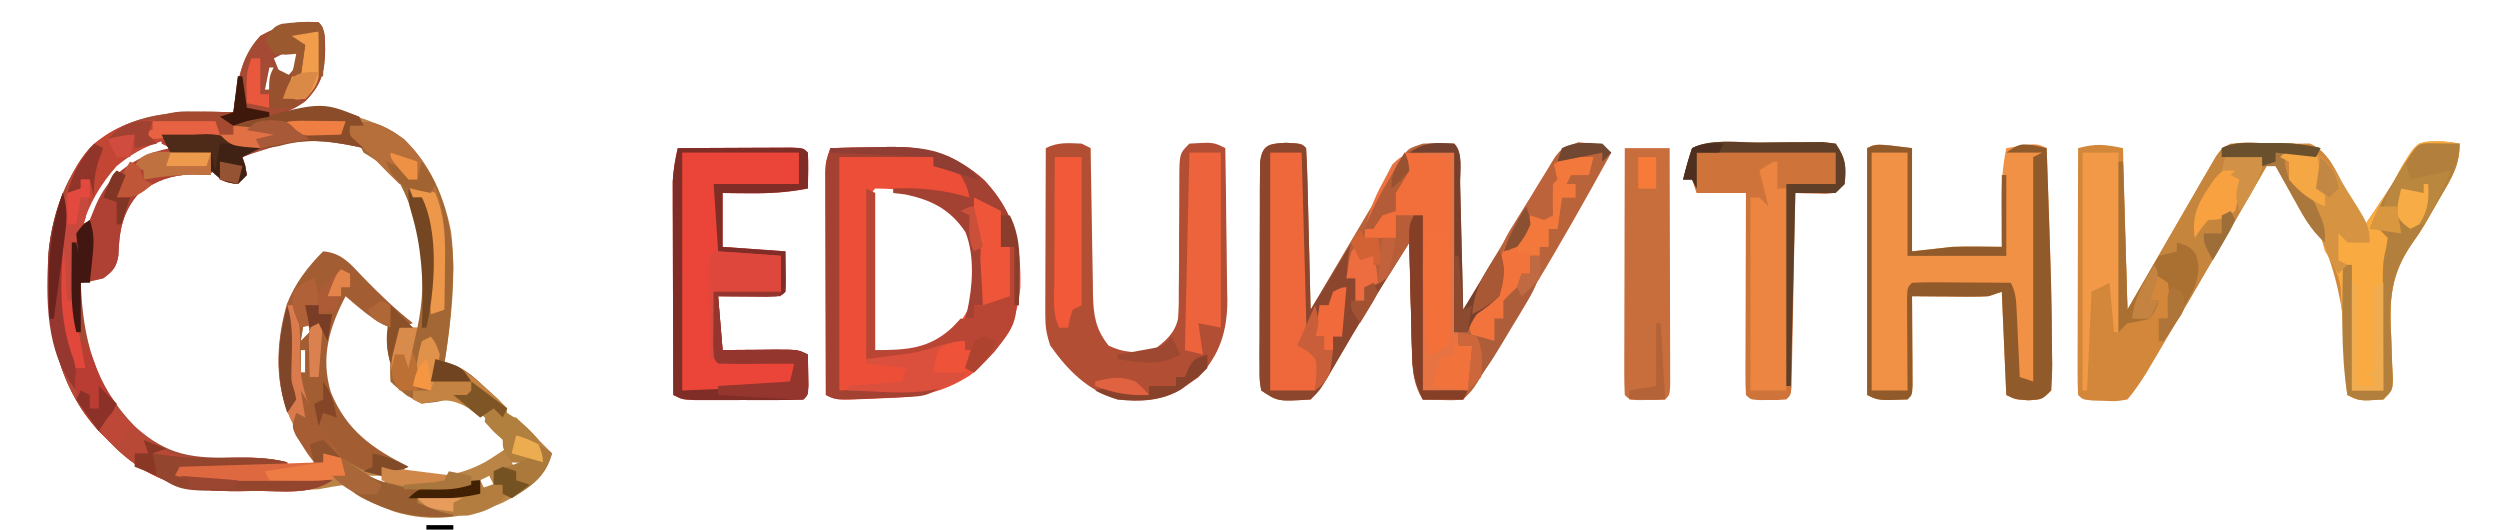 <?xml version="1.0" encoding="UTF-8"?>
<svg version="1.1" xmlns="http://www.w3.org/2000/svg" width="557" height="118">
<path d="M0 0 C1.704 1.704 1.333 3.793 1.438 6.125 C1.371 11.219 0.541 14.021 -3.066 17.629 C-6.407 19.998 -10.045 21.077 -14 22 C-2.265 18.579 5.892 18.631 16.742 24.465 C24.018 29.412 27.872 38.157 29.5 46.59 C30.645 56.339 29.609 66.349 28 76 C28.552 76.073 29.103 76.147 29.672 76.223 C32.882 77.295 34.761 79.163 37.25 81.438 C38.142 82.241 39.034 83.044 39.953 83.871 C42 86 42 86 42 88 C42.66 88 43.32 88 44 88 C45.71 89.622 47.373 91.294 49 93 C49.598 93.598 50.196 94.196 50.812 94.812 C51.204 95.204 51.596 95.596 52 96 C50.036 102.034 46.435 104.108 41 107 C33.153 110.381 24.934 111.58 16.707 108.945 C8.72 105.72 8.72 105.72 6 103 C3.99 103.267 1.99 103.612 0 104 C-4.748 104.264 -9.496 104.277 -14.25 104.312 C-16.158 104.356 -16.158 104.356 -18.105 104.4 C-29.117 104.474 -37.131 102.511 -45.191 94.84 C-46.087 93.929 -46.087 93.929 -47 93 C-47.818 92.198 -47.818 92.198 -48.652 91.379 C-58.623 80.8 -60.588 67.094 -60.246 53.16 C-59.822 43.823 -56.901 35.326 -51 28 C-41.444 19.453 -31.08 19.717 -19 20 C-18.902 19.276 -18.804 18.551 -18.703 17.805 C-17.812 12.045 -17.083 7.414 -13 3 C-8.568 0.538 -5.064 -0.482 0 0 Z M-10 8 C-9.34 9.65 -8.68 11.3 -8 13 C-5.5 10.826 -4.564 9.27 -4 6 C-6.463 6 -7.852 6.855 -10 8 Z M-11 10 C-11.33 11.65 -11.66 13.3 -12 15 C-11.34 15 -10.68 15 -10 15 C-10 13.35 -10 11.7 -10 10 C-10.33 10 -10.66 10 -11 10 Z M-29 25 C-29.66 25.66 -30.32 26.32 -31 27 C-29.35 27 -27.7 27 -26 27 C-26.99 26.34 -27.98 25.68 -29 25 Z M-11 27 C-11.699 27.193 -12.397 27.387 -13.117 27.586 C-14.75 28.038 -16.376 28.516 -18 29 C-17.505 31.475 -17.505 31.475 -17 34 C-18.32 34.33 -19.64 34.66 -21 35 C-21.495 32.03 -21.495 32.03 -22 29 C-22.526 29.99 -22.526 29.99 -23.062 31 C-23.702 31.66 -24.341 32.32 -25 33 C-27.333 33 -29.667 33 -32 33 C-37.739 34.655 -41.195 37.612 -44.117 42.77 C-45.348 45.879 -45.561 48.792 -45.566 52.117 C-45.709 52.739 -45.853 53.36 -46 54 C-47.965 55.133 -47.965 55.133 -50 56 C-50.33 56.66 -50.66 57.32 -51 58 C-51.99 57.67 -52.98 57.34 -54 57 C-53.587 69.99 -51.209 80.431 -42 90 C-34.002 97.187 -28.938 98.144 -18.375 97.961 C-14.11 97.916 -10.214 98.246 -6 99 C-3.231 98.631 -3.231 98.631 -1 98 C-1.912 95.645 -2.829 93.331 -3.988 91.086 C-8.627 81.808 -8.897 72.709 -6.102 62.781 C-4.443 58.594 -2.013 55.315 1 52 C5.189 52.502 7.047 54.773 9.875 57.75 C13.44 61.431 17.004 64.803 21 68 C21.66 68.66 22.32 69.32 23 70 C24.734 58.292 24.63 47.046 19.375 36.125 C14.544 29.768 8.349 26.329 0.48 25.109 C-3.587 24.93 -7.136 25.816 -11 27 Z M-37.93 26.434 C-44.711 29.933 -49.134 34.233 -51.875 41.438 C-52.246 42.613 -52.617 43.789 -53 45 C-52.01 44.67 -51.02 44.34 -50 44 C-49.274 42.285 -48.552 40.568 -47.855 38.84 C-45.045 32.796 -39.887 30.869 -34.012 28.699 C-33.348 28.468 -32.684 28.238 -32 28 C-34.772 26.245 -34.772 26.245 -37.93 26.434 Z M-54 48 C-54 50.31 -54 52.62 -54 55 C-53.34 54.67 -52.68 54.34 -52 54 C-52.33 52.02 -52.66 50.04 -53 48 C-53.33 48 -53.66 48 -54 48 Z M1 57 C2 59 2 59 2 59 Z M-1 60 C-1.33 61.32 -1.66 62.64 -2 64 C-1.34 63.67 -0.68 63.34 0 63 C-0.33 62.01 -0.66 61.02 -1 60 Z M6 60 C5.361 61.072 4.721 62.145 4.062 63.25 C3.703 63.853 3.343 64.457 2.973 65.078 C0.277 70.405 -0.018 76.746 1.754 82.41 C5.663 91.592 10.837 96.053 20 100 C26.276 101.821 31.256 100.987 37 98 C39.09 96.752 41.026 95.431 43 94 C39.125 89.882 35.041 85.655 30 83 C26.403 83.323 26.403 83.323 23 84 C19.625 82.562 19.625 82.562 17 80 C15.774 76.057 16 72.096 16 68 C14.331 66.027 14.331 66.027 12.125 64.312 C11.406 63.711 10.686 63.109 9.945 62.488 C8.069 60.956 8.069 60.956 6 60 Z M-3 65 C-3.33 66.98 -3.66 68.96 -4 71 C-3.34 70.34 -2.68 69.68 -2 69 C-2.319 66.892 -2.319 66.892 -3 65 Z M21 72 C22 75 22 75 22 75 Z M-4 73 C-4 74.65 -4 76.3 -4 78 C-3.67 78 -3.34 78 -3 78 C-3 76.35 -3 74.7 -3 73 C-3.33 73 -3.66 73 -4 73 Z M-4 80 C-3 82 -3 82 -3 82 Z M-3 82 C-2 85 -2 85 -2 85 Z M-2 85 C-1 88 -1 88 -1 88 Z M-1 88 C0 90 0 90 0 90 Z M1 91 C2 93 2 93 2 93 Z M43 98 C43.33 98.66 43.66 99.32 44 100 C44.33 99.34 44.66 98.68 45 98 C44.34 98 43.68 98 43 98 Z M11 101 C12.98 101.99 12.98 101.99 15 103 C14.67 102.34 14.34 101.68 14 101 C13.01 101 12.02 101 11 101 Z M38 101 C37.01 101.495 37.01 101.495 36 102 C36.33 102.66 36.66 103.32 37 104 C37.66 103.67 38.32 103.34 39 103 C38.67 102.34 38.34 101.68 38 101 Z M22 104 C22 104.33 22 104.66 22 105 C23.98 105 25.96 105 28 105 C28 104.67 28 104.34 28 104 C26.02 104 24.04 104 22 104 Z " fill="#B98446" transform="translate(71,5)"/>
<path d="M0 0 C3.438 0.188 3.438 0.188 4.438 1.188 C4.598 3.852 4.697 6.493 4.754 9.16 C4.775 9.958 4.795 10.755 4.817 11.577 C4.882 14.135 4.941 16.692 5 19.25 C5.043 20.98 5.087 22.71 5.131 24.439 C5.238 28.689 5.339 32.938 5.438 37.188 C5.891 36.417 6.344 35.646 6.811 34.852 C8.52 31.949 10.231 29.047 11.944 26.146 C12.68 24.899 13.415 23.651 14.149 22.402 C17.613 16.512 21.086 10.625 24.773 4.871 C25.22 4.174 25.666 3.477 26.126 2.76 C27.438 1.188 27.438 1.188 30.438 0.188 C34.062 0.062 34.062 0.062 37.438 0.188 C39.469 2.219 38.694 6.365 38.754 9.16 C38.775 9.958 38.795 10.755 38.817 11.577 C38.882 14.135 38.941 16.692 39 19.25 C39.043 20.98 39.087 22.71 39.131 24.439 C39.238 28.689 39.339 32.938 39.438 37.188 C39.855 36.488 40.273 35.788 40.703 35.067 C42.288 32.414 43.874 29.762 45.462 27.111 C46.472 25.421 47.481 23.731 48.49 22.041 C50.461 18.749 52.448 15.468 54.438 12.188 C55.074 11.121 55.71 10.054 56.366 8.955 C56.972 7.962 57.578 6.969 58.203 5.945 C58.738 5.059 59.274 4.172 59.825 3.258 C61.438 1.188 61.438 1.188 65.125 -0.125 C68.244 0.169 69.764 0.725 72.438 2.188 C66.723 12.603 60.893 22.916 54.719 33.067 C53.227 35.536 51.751 38.016 50.277 40.496 C49.734 41.408 49.192 42.319 48.632 43.258 C47.56 45.059 46.49 46.861 45.422 48.664 C44.934 49.482 44.445 50.301 43.941 51.145 C43.506 51.876 43.071 52.608 42.623 53.363 C41.438 55.188 41.438 55.188 39.438 57.188 C37.273 57.383 37.273 57.383 34.812 57.312 C33.995 57.294 33.178 57.276 32.336 57.258 C31.709 57.235 31.083 57.211 30.438 57.188 C28.137 53.522 28.128 50.283 28.023 46.016 C28.004 45.333 27.985 44.651 27.965 43.948 C27.905 41.778 27.859 39.608 27.812 37.438 C27.774 35.962 27.735 34.487 27.695 33.012 C27.6 29.404 27.515 25.796 27.438 22.188 C21.679 31.291 16.037 40.441 10.663 49.777 C7.646 54.979 7.646 54.979 5.438 57.188 C-1.867 57.651 -1.867 57.651 -5.562 55.188 C-5.937 52.948 -5.937 52.948 -5.935 50.127 C-5.941 49.072 -5.947 48.018 -5.954 46.932 C-5.944 45.789 -5.935 44.646 -5.926 43.469 C-5.926 42.3 -5.927 41.131 -5.927 39.927 C-5.925 37.452 -5.915 34.977 -5.899 32.502 C-5.875 28.703 -5.878 24.905 -5.885 21.105 C-5.879 18.706 -5.872 16.306 -5.863 13.906 C-5.864 12.764 -5.865 11.621 -5.866 10.443 C-5.857 9.389 -5.847 8.334 -5.837 7.248 C-5.833 6.317 -5.828 5.386 -5.823 4.427 C-5.354 0.393 -3.872 0.204 0 0 Z " fill="#B8633A" transform="translate(286.562,31.812)"/>
<path d="M0 0 C0.33 11.88 0.66 23.76 1 36 C5.667 27.894 5.667 27.894 10.333 19.788 C12.215 16.521 14.106 13.26 16 10 C16.581 8.994 17.162 7.988 17.761 6.952 C18.291 6.048 18.821 5.143 19.367 4.211 C19.83 3.417 20.292 2.624 20.769 1.806 C22 0 22 0 24 -1 C26.449 -1.099 28.864 -1.139 31.312 -1.125 C32.629 -1.128 33.945 -1.13 35.301 -1.133 C36.522 -1.089 37.742 -1.045 39 -1 C39.874 -1.009 40.748 -1.018 41.648 -1.027 C45.739 0.76 47.252 4.762 49.312 8.562 C49.767 9.369 50.221 10.175 50.689 11.006 C51.808 12.996 52.911 14.994 54 17 C54.598 16.102 54.598 16.102 55.208 15.185 C56.231 13.652 57.263 12.125 58.301 10.602 C60.022 8.041 60.022 8.041 61.418 5.398 C62.798 2.964 63.999 0.961 66 -1 C69.135 -1.741 71.846 -1.568 75 -1 C75 3.823 73.241 6.599 70.875 10.625 C70.307 11.617 70.307 11.617 69.727 12.629 C69.146 13.636 69.146 13.636 68.555 14.664 C68.153 15.366 67.752 16.067 67.338 16.79 C66 19 66 19 64.365 21.296 C59.609 28.24 59.304 33.728 59.75 42 C59.836 44.229 59.915 46.458 59.984 48.688 C60.033 49.661 60.082 50.634 60.132 51.637 C60 54 60 54 58 56 C52.667 56.333 52.667 56.333 50 55 C49.812 52.789 49.812 52.789 49.859 49.84 C49.671 32.074 45.594 17.898 34 4 C33.34 4 32.68 4 32 4 C31.421 5.009 31.421 5.009 30.829 6.038 C23.85 18.178 16.856 30.308 9.75 42.375 C9.214 43.288 8.678 44.202 8.126 45.143 C7.626 45.99 7.125 46.838 6.609 47.711 C6.176 48.446 5.742 49.181 5.296 49.939 C3.956 52.069 2.628 54.079 1 56 C-1.445 56.426 -1.445 56.426 -4.125 56.312 C-5.459 56.276 -5.459 56.276 -6.82 56.238 C-9 56 -9 56 -10 55 C-10.094 53.281 -10.117 51.559 -10.114 49.838 C-10.113 48.737 -10.113 47.636 -10.113 46.501 C-10.108 45.303 -10.103 44.105 -10.098 42.871 C-10.096 41.652 -10.095 40.432 -10.093 39.176 C-10.088 35.263 -10.075 31.35 -10.062 27.438 C-10.057 24.792 -10.053 22.147 -10.049 19.502 C-10.038 13.001 -10.021 6.501 -10 0 C-5.971 -1.036 -4.349 -0.87 0 0 Z " fill="#D2873B" transform="translate(473,33)"/>
<path d="M0 0 C1.704 1.704 1.333 3.793 1.438 6.125 C1.371 11.219 0.541 14.021 -3.066 17.629 C-6.407 19.998 -10.045 21.077 -14 22 C-6.106 19.698 1.088 17.805 9 21 C9.495 21.99 9.495 21.99 10 23 C9.01 23 8.02 23 7 23 C6.774 25.124 6.774 25.124 8.5 26.625 C8.995 27.079 9.49 27.532 10 28 C9.238 27.832 8.476 27.665 7.691 27.492 C0.835 26.14 -4.35 25.823 -11 28 C-12.176 28.371 -13.351 28.742 -14.562 29.125 C-15.367 29.414 -16.171 29.703 -17 30 C-16.794 30.619 -16.587 31.238 -16.375 31.875 C-16.251 32.576 -16.128 33.278 -16 34 C-16.66 34.66 -17.32 35.32 -18 36 C-20.062 35.75 -20.062 35.75 -22 35 C-22.33 34.34 -22.66 33.68 -23 33 C-23.99 33.495 -23.99 33.495 -25 34 C-26.031 33.938 -27.062 33.876 -28.125 33.812 C-32.915 34.044 -36.14 35.164 -40 38 C-43.735 42.143 -44.467 46.539 -44.629 51.984 C-45.113 54.614 -45.846 55.435 -48 57 C-50.688 57.688 -50.688 57.688 -53 58 C-52.561 70.57 -49.882 80.759 -41 90 C-33.513 96.647 -28.099 97.129 -18.287 96.961 C-14.375 96.92 -10.824 97.027 -7 98 C-7 98.33 -7 98.66 -7 99 C-14.92 99.33 -22.84 99.66 -31 100 C-27.169 100.958 -23.98 101.2 -20.047 101.316 C-19.057 101.348 -19.057 101.348 -18.046 101.379 C-15.948 101.445 -13.849 101.504 -11.75 101.562 C-10.323 101.606 -8.896 101.649 -7.469 101.693 C-3.979 101.8 -0.49 101.902 3 102 C-2.086 105.391 -8.09 104.369 -14.062 104.375 C-15.348 104.399 -16.634 104.424 -17.959 104.449 C-29.017 104.483 -37.095 102.545 -45.191 94.84 C-46.087 93.929 -46.087 93.929 -47 93 C-47.818 92.198 -47.818 92.198 -48.652 91.379 C-58.623 80.8 -60.588 67.094 -60.246 53.16 C-59.822 43.823 -56.901 35.326 -51 28 C-41.444 19.453 -31.08 19.717 -19 20 C-18.902 19.276 -18.804 18.551 -18.703 17.805 C-17.812 12.045 -17.083 7.414 -13 3 C-8.568 0.538 -5.064 -0.482 0 0 Z M-10 8 C-9.34 9.65 -8.68 11.3 -8 13 C-5.5 10.826 -4.564 9.27 -4 6 C-6.463 6 -7.852 6.855 -10 8 Z M-11 10 C-11.33 11.65 -11.66 13.3 -12 15 C-11.34 15 -10.68 15 -10 15 C-10 13.35 -10 11.7 -10 10 C-10.33 10 -10.66 10 -11 10 Z M-29 25 C-29.66 25.66 -30.32 26.32 -31 27 C-29.35 27 -27.7 27 -26 27 C-26.99 26.34 -27.98 25.68 -29 25 Z M-37.93 26.434 C-44.711 29.933 -49.134 34.233 -51.875 41.438 C-52.246 42.613 -52.617 43.789 -53 45 C-52.01 44.67 -51.02 44.34 -50 44 C-49.274 42.285 -48.552 40.568 -47.855 38.84 C-45.045 32.796 -39.887 30.869 -34.012 28.699 C-33.348 28.468 -32.684 28.238 -32 28 C-34.772 26.245 -34.772 26.245 -37.93 26.434 Z M-54 48 C-54 50.31 -54 52.62 -54 55 C-53.34 54.67 -52.68 54.34 -52 54 C-52.33 52.02 -52.66 50.04 -53 48 C-53.33 48 -53.66 48 -54 48 Z " fill="#A54A35" transform="translate(71,5)"/>
<path d="M0 0 C3.333 -0.088 6.666 -0.141 10 -0.188 C10.935 -0.213 11.869 -0.238 12.832 -0.264 C21.423 -0.354 27.934 1.337 34.395 7.25 C41.034 14.487 42.559 21.465 42.336 31.129 C41.598 39.627 37.621 45.109 31.258 50.527 C24.626 54.853 18.965 55.525 11.188 55.75 C10.234 55.793 9.281 55.835 8.299 55.879 C1.294 56.147 1.294 56.147 -1 55 C-1.025 47.649 -1.043 40.299 -1.055 32.948 C-1.06 30.446 -1.067 27.945 -1.075 25.443 C-1.088 21.851 -1.093 18.26 -1.098 14.668 C-1.105 12.985 -1.105 12.985 -1.113 11.268 C-1.113 10.227 -1.113 9.186 -1.114 8.114 C-1.116 7.197 -1.118 6.28 -1.12 5.335 C-1 3 -1 3 0 0 Z M10 9 C8.239 10.761 8.872 13.079 8.861 15.424 C8.863 16.181 8.865 16.939 8.867 17.719 C8.866 18.492 8.865 19.265 8.864 20.061 C8.864 21.699 8.865 23.337 8.87 24.974 C8.875 27.489 8.87 30.004 8.863 32.52 C8.864 34.107 8.865 35.694 8.867 37.281 C8.865 38.039 8.863 38.796 8.861 39.576 C8.555 43.08 8.555 43.08 10 46 C15.541 46.452 20.197 45.8 25 43 C29.986 38.338 32.175 34.734 32.438 27.875 C32.393 22.118 31.565 18.794 27.695 14.52 C22.539 9.898 16.748 9.051 10 9 Z " fill="#EC4E38" transform="translate(185,33)"/>
<path d="M0 0 C0 7.59 0 15.18 0 23 C2.97 22.67 5.94 22.34 9 22 C11.02 21.94 13.042 21.912 15.062 21.938 C16.002 21.947 16.942 21.956 17.91 21.965 C18.6 21.976 19.289 21.988 20 22 C19.988 20.915 19.977 19.829 19.965 18.711 C19.955 17.266 19.946 15.82 19.938 14.375 C19.929 13.662 19.921 12.949 19.912 12.215 C19.893 8.027 20.173 4.127 21 0 C27.75 -1.125 27.75 -1.125 30 0 C31.091 32.033 31.091 32.033 31.188 45.438 C31.2 46.293 31.213 47.149 31.227 48.03 C31.23 50.021 31.126 52.013 31 54 C29 56 29 56 26 56.188 C23 56 23 56 21 55 C20.505 43.615 20.505 43.615 20 32 C18.515 32.495 18.515 32.495 17 33 C15.665 33.08 14.326 33.108 12.988 33.098 C11.852 33.093 11.852 33.093 10.693 33.088 C9.515 33.075 9.515 33.075 8.312 33.062 C7.117 33.056 7.117 33.056 5.896 33.049 C3.931 33.037 1.965 33.019 0 33 C0.005 33.661 0.01 34.322 0.016 35.004 C0.037 37.982 0.05 40.96 0.062 43.938 C0.071 44.978 0.079 46.019 0.088 47.092 C0.091 48.081 0.094 49.071 0.098 50.09 C0.103 51.006 0.108 51.923 0.114 52.867 C0 55 0 55 -1 56 C-7.525 56.237 -7.525 56.237 -10 55 C-10 36.85 -10 18.7 -10 0 C-8 -1 -8 -1 0 0 Z " fill="#F09146" transform="translate(426,33)"/>
<path d="M0 0 C0.66 0.33 1.32 0.66 2 1 C2.015 2.155 2.029 3.31 2.044 4.501 C2.102 8.797 2.18 13.092 2.262 17.388 C2.296 19.245 2.324 21.103 2.346 22.96 C2.38 25.634 2.432 28.307 2.488 30.98 C2.495 31.808 2.501 32.635 2.508 33.487 C2.625 38.12 3.001 41.237 6 45 C9.158 46.579 12.607 46.819 16 46 C18.632 43.999 20.672 42.376 21.464 39.055 C21.641 36.708 21.666 34.404 21.637 32.051 C21.647 31.197 21.657 30.343 21.668 29.463 C21.698 26.746 21.694 24.03 21.688 21.312 C21.696 18.585 21.712 15.857 21.739 13.129 C21.754 11.435 21.758 9.739 21.749 8.045 C21.778 2.222 21.778 2.222 24 0 C29.333 -0.333 29.333 -0.333 32 1 C32.099 6.692 32.172 12.384 32.22 18.078 C32.24 20.012 32.267 21.946 32.302 23.879 C32.351 26.67 32.373 29.459 32.391 32.25 C32.411 33.106 32.432 33.961 32.453 34.843 C32.456 41.649 30.818 47.099 26 52.059 C25.34 52.514 24.68 52.969 24 53.438 C23.34 53.911 22.68 54.384 22 54.871 C17.659 57.322 12.899 57.616 8 57 C1.351 55.012 -3.054 50.57 -7 45 C-7.91 42.269 -8.122 40.701 -8.114 37.896 C-8.113 37.075 -8.113 36.255 -8.113 35.409 C-8.108 34.528 -8.103 33.646 -8.098 32.738 C-8.096 31.832 -8.095 30.927 -8.093 29.993 C-8.088 27.1 -8.075 24.206 -8.062 21.312 C-8.057 19.351 -8.053 17.389 -8.049 15.428 C-8.038 10.618 -8.021 5.809 -8 1 C-5.261 -0.37 -3.029 -0.126 0 0 Z " fill="#B24E34" transform="translate(241,32)"/>
<path d="M0 0 C3.969 -0.025 7.939 -0.043 11.908 -0.055 C13.259 -0.06 14.61 -0.067 15.962 -0.075 C17.9 -0.088 19.839 -0.093 21.777 -0.098 C23.529 -0.106 23.529 -0.106 25.316 -0.114 C28 0 28 0 29 1 C29.141 3.671 29.042 6.324 29 9 C24.647 9.84 20.556 10.108 16.125 10.062 C14.973 10.053 13.82 10.044 12.633 10.035 C11.764 10.024 10.895 10.012 10 10 C10 13.96 10 17.92 10 22 C16.93 22.495 16.93 22.495 24 23 C24.098 29.934 24.098 29.934 24 32 C23 33 23 33 19.84 33.098 C18.552 33.086 17.264 33.074 15.938 33.062 C14.647 33.053 13.357 33.044 12.027 33.035 C11.028 33.024 10.029 33.012 9 33 C9.33 36.96 9.66 40.92 10 45 C11.806 44.983 11.806 44.983 13.648 44.965 C15.224 44.955 16.799 44.946 18.375 44.938 C19.169 44.929 19.963 44.921 20.781 44.912 C26.773 44.887 26.773 44.887 29 46 C29.027 47.479 29.046 48.958 29.062 50.438 C29.074 51.261 29.086 52.085 29.098 52.934 C29 55 29 55 28 56 C26.024 56.1 24.045 56.131 22.066 56.133 C20.258 56.135 20.258 56.135 18.412 56.137 C17.142 56.133 15.871 56.129 14.562 56.125 C13.296 56.129 12.029 56.133 10.725 56.137 C9.517 56.135 8.31 56.134 7.066 56.133 C5.952 56.132 4.838 56.131 3.69 56.129 C1 56 1 56 -1 55 C-1.025 47.971 -1.043 40.942 -1.055 33.912 C-1.06 31.521 -1.067 29.13 -1.075 26.74 C-1.088 23.302 -1.093 19.864 -1.098 16.426 C-1.103 15.358 -1.108 14.29 -1.113 13.19 C-1.113 11.689 -1.113 11.689 -1.114 10.157 C-1.116 9.28 -1.118 8.403 -1.12 7.499 C-0.996 4.912 -0.571 2.523 0 0 Z " fill="#EA4538" transform="translate(151,33)"/>
<path d="M0 0 C3.438 0.188 3.438 0.188 4.438 1.188 C4.598 3.852 4.697 6.493 4.754 9.16 C4.775 9.958 4.795 10.755 4.817 11.577 C4.882 14.135 4.941 16.692 5 19.25 C5.043 20.98 5.087 22.71 5.131 24.439 C5.239 28.689 5.338 32.938 5.438 37.188 C10.883 28.277 10.883 28.277 16.438 19.188 C16.767 19.848 17.098 20.508 17.438 21.188 C19.747 21.188 22.058 21.188 24.438 21.188 C24.438 19.538 24.438 17.887 24.438 16.188 C26.418 16.188 28.398 16.188 30.438 16.188 C30.438 29.058 30.438 41.928 30.438 55.188 C33.737 55.188 37.038 55.188 40.438 55.188 C39.943 56.178 39.943 56.178 39.438 57.188 C36.468 57.188 33.498 57.188 30.438 57.188 C28.308 52.928 28.139 50.705 28.023 46.016 C28.004 45.333 27.985 44.651 27.965 43.948 C27.905 41.778 27.859 39.608 27.812 37.438 C27.774 35.962 27.735 34.487 27.695 33.012 C27.6 29.404 27.515 25.796 27.438 22.188 C21.679 31.291 16.037 40.441 10.663 49.777 C7.646 54.979 7.646 54.979 5.438 57.188 C-1.867 57.651 -1.867 57.651 -5.562 55.188 C-5.937 52.948 -5.937 52.948 -5.935 50.127 C-5.941 49.072 -5.947 48.018 -5.954 46.932 C-5.944 45.789 -5.935 44.646 -5.926 43.469 C-5.926 42.3 -5.927 41.131 -5.927 39.927 C-5.925 37.452 -5.915 34.977 -5.899 32.502 C-5.875 28.703 -5.878 24.905 -5.885 21.105 C-5.879 18.706 -5.872 16.306 -5.863 13.906 C-5.864 12.764 -5.865 11.621 -5.866 10.443 C-5.857 9.389 -5.847 8.334 -5.837 7.248 C-5.833 6.317 -5.828 5.386 -5.823 4.427 C-5.354 0.393 -3.872 0.204 0 0 Z " fill="#8C462D" transform="translate(286.562,31.812)"/>
<path d="M0 0 C2.134 -0.01 4.266 -0.041 6.399 -0.072 C7.751 -0.079 9.103 -0.084 10.454 -0.088 C11.688 -0.097 12.921 -0.107 14.192 -0.116 C15.652 0.06 15.652 0.06 17.142 0.24 C19.443 3.693 19.487 5.188 19.142 9.24 C17.142 11.24 17.142 11.24 14.978 11.436 C13.759 11.401 13.759 11.401 12.517 11.365 C11.699 11.347 10.882 11.329 10.04 11.311 C9.414 11.287 8.787 11.264 8.142 11.24 C8.126 12.083 8.126 12.083 8.11 12.942 C8.003 18.765 7.888 24.588 7.769 30.411 C7.726 32.587 7.684 34.763 7.644 36.939 C7.587 40.059 7.523 43.179 7.458 46.299 C7.433 47.768 7.433 47.768 7.407 49.266 C7.387 50.167 7.367 51.068 7.347 51.996 C7.331 52.793 7.316 53.59 7.3 54.412 C7.142 56.24 7.142 56.24 6.142 57.24 C4.329 57.373 4.329 57.373 2.142 57.365 C1.42 57.368 0.698 57.37 -0.046 57.373 C-1.858 57.24 -1.858 57.24 -2.858 56.24 C-2.951 54.828 -2.976 53.411 -2.972 51.996 C-2.972 51.095 -2.972 50.194 -2.972 49.266 C-2.967 48.287 -2.961 47.308 -2.956 46.299 C-2.955 45.301 -2.953 44.304 -2.952 43.276 C-2.946 40.077 -2.934 36.877 -2.921 33.678 C-2.916 31.514 -2.911 29.351 -2.907 27.188 C-2.896 21.872 -2.879 16.556 -2.858 11.24 C-6.488 11.24 -10.118 11.24 -13.858 11.24 C-14.188 10.25 -14.518 9.26 -14.858 8.24 C-15.518 8.24 -16.178 8.24 -16.858 8.24 C-16.283 5.855 -15.636 3.573 -14.858 1.24 C-10.545 -0.916 -4.791 0.013 0 0 Z " fill="#CE743B" transform="translate(391.858,31.76)"/>
<path d="M0 0 C1.38 0.143 2.759 0.317 4.125 0.562 C4.125 5.386 2.366 8.161 0 12.188 C-0.568 13.179 -0.568 13.179 -1.148 14.191 C-1.729 15.199 -1.729 15.199 -2.32 16.227 C-2.923 17.279 -2.923 17.279 -3.537 18.353 C-4.875 20.562 -4.875 20.562 -6.51 22.858 C-11.266 29.802 -11.571 35.29 -11.125 43.562 C-11.039 45.791 -10.96 48.021 -10.891 50.25 C-10.842 51.223 -10.793 52.196 -10.743 53.199 C-10.875 55.562 -10.875 55.562 -12.875 57.562 C-18.208 57.896 -18.208 57.896 -20.875 56.562 C-21.238 54.05 -21.238 54.05 -21.402 50.734 C-21.473 49.542 -21.543 48.35 -21.615 47.121 C-21.746 44.598 -21.874 42.074 -21.998 39.551 C-22.07 38.353 -22.141 37.156 -22.215 35.922 C-22.27 34.823 -22.326 33.725 -22.383 32.593 C-22.922 29.273 -24.017 27.331 -25.875 24.562 C-26.253 23.241 -26.587 21.906 -26.875 20.562 C-27.469 18.843 -28.096 17.135 -28.75 15.438 C-29.241 14.134 -29.241 14.134 -29.742 12.805 C-30.798 10.258 -30.798 10.258 -33.875 8.562 C-33.875 7.242 -33.875 5.923 -33.875 4.562 C-34.535 4.232 -35.195 3.902 -35.875 3.562 C-34.875 2.562 -34.875 2.562 -31.562 2.25 C-27.153 2.624 -26.651 3.278 -23.875 6.562 C-22.569 8.611 -21.32 10.697 -20.125 12.812 C-19.205 14.429 -19.205 14.429 -18.266 16.078 C-17.807 16.898 -17.348 17.718 -16.875 18.562 C-16.511 18.017 -16.148 17.472 -15.773 16.91 C-14.715 15.323 -13.648 13.741 -12.574 12.164 C-10.853 9.604 -10.853 9.604 -9.457 6.961 C-5.513 0 -5.513 0 0 0 Z " fill="#F9AA40" transform="translate(543.875,31.438)"/>
<path d="M0 0 C3.3 0 6.6 0 10 0 C10.025 7.815 10.043 15.629 10.055 23.444 C10.06 26.104 10.067 28.765 10.075 31.426 C10.088 35.241 10.093 39.056 10.098 42.871 C10.103 44.069 10.108 45.267 10.113 46.501 C10.113 47.602 10.113 48.703 10.114 49.838 C10.116 50.812 10.118 51.787 10.12 52.792 C10 55 10 55 9 56 C7.188 56.133 7.188 56.133 5 56.125 C4.278 56.128 3.556 56.13 2.812 56.133 C1 56 1 56 0 55 C-0.094 53.281 -0.117 51.559 -0.114 49.838 C-0.113 48.737 -0.113 47.636 -0.113 46.501 C-0.108 45.303 -0.103 44.105 -0.098 42.871 C-0.096 41.652 -0.095 40.432 -0.093 39.176 C-0.088 35.263 -0.075 31.35 -0.062 27.438 C-0.057 24.792 -0.053 22.147 -0.049 19.502 C-0.038 13.001 -0.021 6.501 0 0 Z " fill="#C86D3C" transform="translate(362,33)"/>
<path d="M0 0 C0.33 14.19 0.66 28.38 1 43 C1.99 43 2.98 43 4 43 C3.67 46.3 3.34 49.6 3 53 C-0.3 53 -3.6 53 -7 53 C-7 40.13 -7 27.26 -7 14 C-8.98 14 -10.96 14 -13 14 C-13 15.65 -13 17.3 -13 19 C-13.99 19 -14.98 19 -16 19 C-16.33 19.66 -16.66 20.32 -17 21 C-17 20.34 -17 19.68 -17 19 C-17.99 19 -18.98 19 -20 19 C-19.448 14.089 -18.022 10.44 -15.625 6.125 C-15.019 4.973 -14.413 3.82 -13.789 2.633 C-11 0 -11 0 0 0 Z " fill="#E77343" transform="translate(324,34)"/>
<path d="M0 0 C7.856 7.802 10.929 18.164 11 29 C10.73 36.042 10.159 43.046 9 50 C9.552 50.071 10.103 50.142 10.672 50.215 C13.907 51.306 15.766 53.242 18.25 55.562 C19.588 56.802 19.588 56.802 20.953 58.066 C21.966 59.024 21.966 59.024 23 60 C22.67 60.66 22.34 61.32 22 62 C21.01 61.01 21.01 61.01 20 60 C19.01 60.66 18.02 61.32 17 62 C16.154 61.319 15.309 60.639 14.438 59.938 C11.138 57.618 11.138 57.618 7.5 58.5 C4 59 4 59 0.625 57.125 C-2 55 -2 55 -3 54 C-3.262 49.45 -2.995 46.116 -1 42 C0.32 42 1.64 42 3 42 C5.277 31.186 4.27 19.93 -0.812 10 C-3.203 6.722 -5.546 5.072 -9 3 C-9.33 2.34 -9.66 1.68 -10 1 C-10.99 0.34 -11.98 -0.32 -13 -1 C-12 -3 -12 -3 -10.18 -3.715 C-6.163 -4.24 -3.217 -2.254 0 0 Z M2 46 C3 49 3 49 3 49 Z " fill="#A26735" transform="translate(90,31)"/>
<path d="M0 0 C4.165 0.333 6.107 2.835 8.875 5.75 C12.436 9.427 15.985 12.83 20 16 C19.01 16.33 18.02 16.66 17 17 C16.198 18.874 16.198 18.874 15.812 21.062 C15.654 21.796 15.495 22.529 15.332 23.285 C15.168 24.134 15.168 24.134 15 25 C14.122 21.903 14.006 20.094 15 17 C14.196 16.66 14.196 16.66 13.375 16.312 C10.215 14.566 7.732 12.36 5 10 C1.342 16.998 -0.612 23.595 1.719 31.41 C5.283 40.018 10.927 43.867 19 48 C16.509 49.245 15.589 48.777 13 48 C13 48.66 13 49.32 13 50 C9.494 49.351 7.035 47.821 4 46 C1.809 45.304 1.809 45.304 0 45 C0 45.66 0 46.32 0 47 C-0.66 47 -1.32 47 -2 47 C-2.982 45.231 -3.961 43.46 -4.938 41.688 C-5.483 40.701 -6.028 39.715 -6.59 38.699 C-10.994 30.27 -10.628 20.735 -8.098 11.777 C-6.279 7.175 -3.484 3.484 0 0 Z M0 6 C1 8 1 8 1 8 Z M-2 9 C-2.33 10.32 -2.66 11.64 -3 13 C-2.34 12.67 -1.68 12.34 -1 12 C-1.33 11.01 -1.66 10.02 -2 9 Z M-4 14 C-4.33 15.98 -4.66 17.96 -5 20 C-4.34 19.34 -3.68 18.68 -3 18 C-3.319 15.892 -3.319 15.892 -4 14 Z M-5 22 C-5 23.65 -5 25.3 -5 27 C-4.67 27 -4.34 27 -4 27 C-4 25.35 -4 23.7 -4 22 C-4.33 22 -4.66 22 -5 22 Z M-5 29 C-4 31 -4 31 -4 31 Z M-4 31 C-3 34 -3 34 -3 34 Z M-3 34 C-2 37 -2 37 -2 37 Z M-2 37 C-1 39 -1 39 -1 39 Z M0 40 C1 42 1 42 1 42 Z " fill="#A35D33" transform="translate(72,56)"/>
<path d="M0 0 C1.316 -0.003 2.632 -0.005 3.988 -0.008 C7.047 0.102 9.727 0.403 12.688 1.125 C12.357 1.785 12.027 2.445 11.688 3.125 C9.377 3.125 7.067 3.125 4.688 3.125 C4.876 5.57 4.876 5.57 5.688 8.125 C6.317 8.418 6.946 8.71 7.594 9.012 C10.298 10.45 10.78 11.766 11.938 14.562 C12.273 15.345 12.608 16.127 12.953 16.934 C13.688 19.125 13.688 19.125 13.688 22.125 C10.399 19.335 8.56 15.652 6.5 11.938 C6.132 11.283 5.764 10.629 5.385 9.955 C4.481 8.348 3.584 6.737 2.688 5.125 C2.027 5.125 1.367 5.125 0.688 5.125 C0.069 6.204 0.069 6.204 -0.562 7.305 C-18.445 38.472 -18.445 38.472 -22.312 44.125 C-22.642 44.125 -22.973 44.125 -23.312 44.125 C-23.312 42.475 -23.312 40.825 -23.312 39.125 C-22.652 39.125 -21.992 39.125 -21.312 39.125 C-21.251 37.846 -21.189 36.568 -21.125 35.25 C-21.09 34.531 -21.055 33.811 -21.02 33.07 C-21.116 32.428 -21.213 31.786 -21.312 31.125 C-22.302 30.465 -23.293 29.805 -24.312 29.125 C-24.642 31.105 -24.973 33.085 -25.312 35.125 C-24.652 35.125 -23.992 35.125 -23.312 35.125 C-24 37.062 -24 37.062 -25.312 39.125 C-27.812 39.75 -27.812 39.75 -30.312 40.125 C-30.973 40.785 -31.633 41.445 -32.312 42.125 C-32.312 29.585 -32.312 17.045 -32.312 4.125 C-31.983 4.125 -31.652 4.125 -31.312 4.125 C-30.983 15.015 -30.652 25.905 -30.312 37.125 C-25.645 29.019 -25.645 29.019 -20.98 20.913 C-19.097 17.646 -17.207 14.385 -15.312 11.125 C-14.731 10.119 -14.15 9.113 -13.552 8.077 C-13.022 7.173 -12.492 6.268 -11.945 5.336 C-11.483 4.542 -11.02 3.749 -10.543 2.931 C-7.959 -0.861 -4.152 -0.024 0 0 Z " fill="#C6853D" transform="translate(504.312,31.875)"/>
<path d="M0 0 C0 7.59 0 15.18 0 23 C2.97 22.67 5.94 22.34 9 22 C12.676 21.891 16.321 21.953 20 22 C20 16.72 20 11.44 20 6 C20.33 6 20.66 6 21 6 C21 11.94 21 17.88 21 24 C13.74 24 6.48 24 -1 24 C-1 16.41 -1 8.82 -1 1 C-3.64 1 -6.28 1 -9 1 C-9 18.49 -9 35.98 -9 54 C-6.36 54 -3.72 54 -1 54 C-1.005 53.308 -1.01 52.617 -1.016 51.905 C-1.037 48.791 -1.05 45.677 -1.062 42.562 C-1.071 41.474 -1.079 40.385 -1.088 39.264 C-1.091 38.229 -1.094 37.195 -1.098 36.129 C-1.103 35.171 -1.108 34.212 -1.114 33.225 C-1 31 -1 31 0 30 C1.635 29.913 3.273 29.893 4.91 29.902 C5.9 29.906 6.889 29.909 7.908 29.912 C8.949 29.92 9.99 29.929 11.062 29.938 C12.63 29.944 12.63 29.944 14.229 29.951 C16.819 29.963 19.41 29.979 22 30 C23.147 32.293 23.197 33.799 23.316 36.352 C23.358 37.202 23.4 38.053 23.443 38.93 C23.483 39.819 23.522 40.709 23.562 41.625 C23.606 42.522 23.649 43.419 23.693 44.344 C23.8 46.562 23.902 48.781 24 51 C24.99 51.33 25.98 51.66 27 52 C27 35.5 27 19 27 2 C27.66 1.67 28.32 1.34 29 1 C26.36 1 23.72 1 21 1 C24 -1 24 -1 27.188 -0.625 C28.116 -0.419 29.044 -0.212 30 0 C31.091 32.033 31.091 32.033 31.188 45.438 C31.2 46.293 31.213 47.149 31.227 48.03 C31.23 50.021 31.126 52.013 31 54 C29 56 29 56 26 56.188 C23 56 23 56 21 55 C20.505 43.615 20.505 43.615 20 32 C18.515 32.495 18.515 32.495 17 33 C15.665 33.08 14.326 33.108 12.988 33.098 C11.852 33.093 11.852 33.093 10.693 33.088 C9.515 33.075 9.515 33.075 8.312 33.062 C7.117 33.056 7.117 33.056 5.896 33.049 C3.931 33.037 1.965 33.019 0 33 C0.005 33.661 0.01 34.322 0.016 35.004 C0.037 37.982 0.05 40.96 0.062 43.938 C0.071 44.978 0.079 46.019 0.088 47.092 C0.091 48.081 0.094 49.071 0.098 50.09 C0.103 51.006 0.108 51.923 0.114 52.867 C0 55 0 55 -1 56 C-7.525 56.237 -7.525 56.237 -10 55 C-10 36.85 -10 18.7 -10 0 C-8 -1 -8 -1 0 0 Z " fill="#915A2B" transform="translate(426,33)"/>
<path d="M0 0 C2.31 0 4.62 0 7 0 C7.167 5.802 7.328 11.605 7.482 17.407 C7.536 19.382 7.591 21.357 7.648 23.332 C7.73 26.167 7.805 29.001 7.879 31.836 C7.906 32.722 7.933 33.609 7.961 34.522 C8.114 40.772 8.114 40.772 7 43 C8.32 43.99 9.64 44.98 11 46 C10.67 48.31 10.34 50.62 10 53 C6.7 53 3.4 53 0 53 C0 35.51 0 18.02 0 0 Z " fill="#EF683C" transform="translate(283,34)"/>
<path d="M0 0 C3.333 -0.088 6.666 -0.141 10 -0.188 C10.935 -0.213 11.869 -0.238 12.832 -0.264 C21.423 -0.354 27.934 1.337 34.395 7.25 C40.142 13.514 42.165 19.268 42.062 27.688 C42.058 28.389 42.053 29.091 42.049 29.814 C42.037 31.543 42.019 33.272 42 35 C41.67 35 41.34 35 41 35 C41 30.71 41 26.42 41 22 C40.01 22 39.02 22 38 22 C37.505 18.04 37.505 18.04 37 14 C35.68 13.67 34.36 13.34 33 13 C32.892 16.414 32.892 16.414 33.5 19.75 C34.173 22.78 34.093 25.65 34.062 28.75 C34.053 29.92 34.044 31.091 34.035 32.297 C34.024 33.189 34.012 34.081 34 35 C33.34 35 32.68 35 32 35 C32 35.99 32 36.98 32 38 C31.34 38 30.68 38 30 38 C30.157 37.47 30.315 36.94 30.477 36.395 C31.704 30.777 32.227 24.116 30.094 18.699 C26.733 13.67 22.521 11.514 16.625 10.312 C15.759 10.209 14.893 10.106 14 10 C14 9.67 14 9.34 14 9 C20.069 8.747 25.162 9.302 31 11 C30.439 8.51 30.439 8.51 29 6 C25.97 4.628 25.97 4.628 23 4 C23 3.34 23 2.68 23 2 C16.07 2 9.14 2 2 2 C2 19.16 2 36.32 2 54 C9.59 53.67 17.18 53.34 25 53 C21.844 55.104 20.827 55.288 17.184 55.449 C16.255 55.492 15.326 55.536 14.369 55.58 C13.402 55.616 12.434 55.651 11.438 55.688 C9.981 55.758 9.981 55.758 8.494 55.83 C1.272 56.136 1.272 56.136 -1 55 C-1.025 47.649 -1.043 40.299 -1.055 32.948 C-1.06 30.446 -1.067 27.945 -1.075 25.443 C-1.088 21.851 -1.093 18.26 -1.098 14.668 C-1.105 12.985 -1.105 12.985 -1.113 11.268 C-1.113 10.227 -1.113 9.186 -1.114 8.114 C-1.116 7.197 -1.118 6.28 -1.12 5.335 C-1 3 -1 3 0 0 Z " fill="#A34133" transform="translate(185,33)"/>
<path d="M0 0 C1.072 3.588 0.731 6.409 0.266 10.113 C-0.626 19.804 -0.541 29.563 2 39 C2.99 39 3.98 39 5 39 C4.67 36.69 4.34 34.38 4 32 C6 35 6 35 7.188 38.625 C10.213 46.853 16.439 53.635 24 58 C28.823 59.454 33.731 59.046 38.713 58.961 C42.625 58.92 46.176 59.027 50 60 C50 60.33 50 60.66 50 61 C42.08 61.33 34.16 61.66 26 62 C29.831 62.958 33.02 63.2 36.953 63.316 C37.613 63.337 38.274 63.358 38.954 63.379 C41.052 63.445 43.151 63.504 45.25 63.562 C46.677 63.606 48.104 63.649 49.531 63.693 C53.021 63.8 56.51 63.902 60 64 C54.914 67.391 48.91 66.369 42.938 66.375 C41.652 66.399 40.366 66.424 39.041 66.449 C27.983 66.483 19.905 64.545 11.809 56.84 C10.913 55.929 10.913 55.929 10 55 C9.455 54.465 8.909 53.93 8.348 53.379 C-1.625 42.797 -3.549 29.128 -3.27 15.199 C-3.035 9.891 -1.809 4.986 0 0 Z " fill="#B94937" transform="translate(14,43)"/>
<path d="M0 0 C2.333 0 4.667 0 7 0 C8.238 -0.093 8.238 -0.093 9.5 -0.188 C14.009 0.054 17.796 1.431 22 3 C20.02 3.99 20.02 3.99 18 5 C18.206 5.619 18.413 6.237 18.625 6.875 C18.749 7.576 18.872 8.277 19 9 C18.34 9.66 17.68 10.32 17 11 C14.938 10.75 14.938 10.75 13 10 C12.505 9.01 12.505 9.01 12 8 C11.01 8.495 11.01 8.495 10 9 C8.969 8.938 7.938 8.876 6.875 8.812 C2.085 9.044 -1.14 10.164 -5 13 C-8.735 17.143 -9.467 21.539 -9.629 26.984 C-10.113 29.614 -10.846 30.435 -13 32 C-15.475 32.495 -15.475 32.495 -18 33 C-18 36.63 -18 40.26 -18 44 C-18.33 44 -18.66 44 -19 44 C-20.056 39.717 -20.117 35.57 -20.062 31.188 C-20.058 30.495 -20.053 29.802 -20.049 29.088 C-20.037 27.392 -20.019 25.696 -20 24 C-19.67 24 -19.34 24 -19 24 C-18.67 25.65 -18.34 27.3 -18 29 C-18.688 25.688 -18.688 25.688 -19 22 C-17.75 20.5 -17.75 20.5 -16 19 C-15.319 17.329 -15.319 17.329 -14.625 15.625 C-11.897 9.539 -8.059 6.578 -2 4 C0.375 3.312 0.375 3.312 2 3 C1.34 2.67 0.68 2.34 0 2 C0 1.34 0 0.68 0 0 Z " fill="#AF4134" transform="translate(36,30)"/>
<path d="M0 0 C0 1.98 0 3.96 0 6 C0.66 6 1.32 6 2 6 C2 20.85 2 35.7 2 51 C-0.64 51 -3.28 51 -6 51 C-6 36.81 -6 22.62 -6 8 C-5.34 8 -4.68 8 -4 8 C-3.34 8.66 -2.68 9.32 -2 10 C-2.66 7.36 -3.32 4.72 -4 2 C-1 0 -1 0 0 0 Z " fill="#EC8541" transform="translate(396,36)"/>
<path d="M0 0 C3.969 -0.025 7.939 -0.043 11.908 -0.055 C13.259 -0.06 14.61 -0.067 15.962 -0.075 C17.9 -0.088 19.839 -0.093 21.777 -0.098 C23.529 -0.106 23.529 -0.106 25.316 -0.114 C28 0 28 0 29 1 C29.141 3.671 29.042 6.324 29 9 C24.647 9.84 20.556 10.108 16.125 10.062 C14.973 10.053 13.82 10.044 12.633 10.035 C11.764 10.024 10.895 10.012 10 10 C10 13.96 10 17.92 10 22 C16.93 22.495 16.93 22.495 24 23 C24.098 29.934 24.098 29.934 24 32 C23 33 23 33 19.84 33.098 C18.552 33.086 17.264 33.074 15.938 33.062 C14.647 33.053 13.357 33.044 12.027 33.035 C11.028 33.024 10.029 33.012 9 33 C9.33 36.96 9.66 40.92 10 45 C11.806 44.983 11.806 44.983 13.648 44.965 C15.224 44.955 16.799 44.946 18.375 44.938 C19.169 44.929 19.963 44.921 20.781 44.912 C26.773 44.887 26.773 44.887 29 46 C29.027 47.479 29.046 48.958 29.062 50.438 C29.074 51.261 29.086 52.085 29.098 52.934 C29 55 29 55 28 56 C26.024 56.1 24.045 56.131 22.066 56.133 C20.258 56.135 20.258 56.135 18.412 56.137 C17.142 56.133 15.871 56.129 14.562 56.125 C13.296 56.129 12.029 56.133 10.725 56.137 C9.517 56.135 8.31 56.134 7.066 56.133 C5.952 56.132 4.838 56.131 3.69 56.129 C1 56 1 56 -1 55 C-1.025 47.971 -1.043 40.942 -1.055 33.912 C-1.06 31.521 -1.067 29.13 -1.075 26.74 C-1.088 23.302 -1.093 19.864 -1.098 16.426 C-1.103 15.358 -1.108 14.29 -1.113 13.19 C-1.113 11.689 -1.113 11.689 -1.114 10.157 C-1.116 9.28 -1.118 8.403 -1.12 7.499 C-0.996 4.912 -0.571 2.523 0 0 Z M1 1 C1 18.49 1 35.98 1 54 C8.92 53.67 16.84 53.34 25 53 C25.33 51.35 25.66 49.7 26 48 C20.39 47.67 14.78 47.34 9 47 C8.505 39.575 8.505 39.575 8 32 C12.95 32 17.9 32 23 32 C23 29.36 23 26.72 23 24 C16.07 23.505 16.07 23.505 9 23 C8.67 18.05 8.34 13.1 8 8 C14.27 8 20.54 8 27 8 C27 5.69 27 3.38 27 1 C18.42 1 9.84 1 1 1 Z " fill="#802D27" transform="translate(151,33)"/>
<path d="M0 0 C1.236 0.017 1.236 0.017 2.496 0.035 C3.322 0.044 4.149 0.053 5 0.062 C5.638 0.074 6.276 0.086 6.934 0.098 C6.934 4.921 5.174 7.697 2.809 11.723 C2.43 12.384 2.051 13.045 1.66 13.727 C1.08 14.734 1.08 14.734 0.488 15.762 C-0.114 16.814 -0.114 16.814 -0.729 17.888 C-2.066 20.098 -2.066 20.098 -3.701 22.394 C-8.458 29.337 -8.763 34.825 -8.316 43.098 C-8.23 45.327 -8.151 47.556 -8.082 49.785 C-8.033 50.758 -7.985 51.732 -7.935 52.734 C-8.066 55.098 -8.066 55.098 -10.066 57.098 C-15.4 57.431 -15.4 57.431 -18.066 56.098 C-19.609 46.533 -19.156 36.758 -19.066 27.098 C-18.406 27.098 -17.746 27.098 -17.066 27.098 C-17.066 36.338 -17.066 45.578 -17.066 55.098 C-14.756 55.098 -12.446 55.098 -10.066 55.098 C-10.072 54.245 -10.077 53.393 -10.082 52.515 C-10.099 49.337 -10.112 46.16 -10.121 42.982 C-10.126 41.61 -10.133 40.237 -10.142 38.865 C-10.154 36.887 -10.159 34.908 -10.164 32.93 C-10.172 31.147 -10.172 31.147 -10.18 29.327 C-10.066 26.098 -10.066 26.098 -9.435 23.296 C-9.314 22.57 -9.192 21.845 -9.066 21.098 C-9.726 20.438 -10.386 19.778 -11.066 19.098 C-11.726 19.098 -12.386 19.098 -13.066 19.098 C-11.544 14.856 -9.39 11.147 -7.004 7.348 C-6.64 6.759 -6.276 6.169 -5.9 5.562 C-2.515 0.119 -2.515 0.119 0 0 Z " fill="#B2803C" transform="translate(541.066,31.902)"/>
<path d="M0 0 C0.99 0.495 0.99 0.495 2 1 C2 12.55 2 24.1 2 36 C9.051 36 14.111 35.733 19.312 30.812 C19.869 30.214 20.426 29.616 21 29 C21.99 29 22.98 29 24 29 C24 28.01 24 27.02 24 26 C24.66 26 25.32 26 26 26 C25.86 23.354 25.713 20.708 25.562 18.062 C25.523 17.308 25.484 16.553 25.443 15.775 C25.56 12.081 25.56 12.081 24 9 C23.959 6.667 23.958 4.333 24 2 C26.97 3.485 26.97 3.485 30 5 C30 7.64 30 10.28 30 13 C30.99 13 31.98 13 33 13 C34.087 29.411 34.087 29.411 28.605 36.301 C27.097 37.897 25.572 39.466 24 41 C23.34 40.67 22.68 40.34 22 40 C22.66 38.68 23.32 37.36 24 36 C23.34 36 22.68 36 22 36 C22 35.34 22 34.68 22 34 C21.01 34.66 20.02 35.32 19 36 C17.09 36.633 17.09 36.633 14.938 37.125 C13.899 37.376 13.899 37.376 12.84 37.633 C8.593 38.182 4.282 38 0 38 C0 25.46 0 12.92 0 0 Z " fill="#B94634" transform="translate(193,42)"/>
<path d="M0 0 C0.87 0.023 1.74 0.045 2.637 0.068 C4.759 0.127 6.88 0.216 9 0.312 C9.495 1.798 9.495 1.798 10 3.312 C9.178 3.315 8.355 3.318 7.508 3.32 C-0.681 3.604 -6.622 5.004 -13 10.312 C-20.392 18.624 -22.682 27.573 -22.309 38.531 C-21.847 44.184 -21.052 49.741 -20 55.312 C-20.99 55.312 -21.98 55.312 -23 55.312 C-26.45 46.769 -26.508 38.372 -26 29.312 C-25.963 28.639 -25.926 27.965 -25.887 27.271 C-25.332 18.919 -24.281 11.303 -18 5.312 C-12.135 0.532 -7.444 -0.372 0 0 Z " fill="#C34635" transform="translate(39,26.688)"/>
<path d="M0 0 C2.31 0 4.62 0 7 0 C7 12.87 7 25.74 7 39 C5.35 38.67 3.7 38.34 2 38 C2.33 40.31 2.66 42.62 3 45 C1.68 44.67 0.36 44.34 -1 44 C-0.67 29.48 -0.34 14.96 0 0 Z " fill="#ED633C" transform="translate(265,34)"/>
<path d="M0 0 C-0.33 1.32 -0.66 2.64 -1 4 C-2.32 4 -3.64 4 -5 4 C-5.33 4.66 -5.66 5.32 -6 6 C-5.34 6 -4.68 6 -4 6 C-4 6.99 -4 7.98 -4 9 C-4.99 9 -5.98 9 -7 9 C-7.33 11.31 -7.66 13.62 -8 16 C-8.66 16 -9.32 16 -10 16 C-10 17.32 -10 18.64 -10 20 C-10.66 20 -11.32 20 -12 20 C-12 20.66 -12 21.32 -12 22 C-12.66 22 -13.32 22 -14 22 C-14 23.32 -14 24.64 -14 26 C-14.66 26 -15.32 26 -16 26 C-16.33 27.65 -16.66 29.3 -17 31 C-17.99 31.33 -18.98 31.66 -20 32 C-20 33.32 -20 34.64 -20 36 C-20.66 36 -21.32 36 -22 36 C-22 37.65 -22 39.3 -22 41 C-23.65 40.67 -25.3 40.34 -27 40 C-27.495 38.515 -27.495 38.515 -28 37 C-27.196 36.216 -26.391 35.432 -25.562 34.625 C-22.637 31.628 -22.108 30.914 -21.625 26.812 C-20.48 19.828 -17.058 14.102 -13.438 8.125 C-13.039 7.45 -12.64 6.774 -12.229 6.078 C-8.571 -0.004 -6.987 -0.129 0 0 Z " fill="#F2743C" transform="translate(355,35)"/>
<path d="M0 0 C2.64 0 5.28 0 8 0 C8 13.2 8 26.4 8 40 C7.67 40 7.34 40 7 40 C6.67 36.37 6.34 32.74 6 29 C4.02 29.99 4.02 29.99 2 31 C1.67 38.26 1.34 45.52 1 53 C0.67 53 0.34 53 0 53 C0 35.51 0 18.02 0 0 Z " fill="#F19946" transform="translate(464,34)"/>
<path d="M0 0 C3.3 0.33 6.6 0.66 10 1 C10 7.6 10 14.2 10 21 C9.01 20.34 8.02 19.68 7 19 C6.01 20.32 5.02 21.64 4 23 C4 20.03 4 17.06 4 14 C2.02 14 0.04 14 -2 14 C-2 15.65 -2 17.3 -2 19 C-2.99 19 -3.98 19 -5 19 C-5.33 19.66 -5.66 20.32 -6 21 C-6 20.34 -6 19.68 -6 19 C-6.99 19 -7.98 19 -9 19 C-8.512 13.904 -6.694 10.333 -3.938 6.125 C-3.56 5.532 -3.183 4.939 -2.795 4.328 C-1.872 2.88 -0.937 1.439 0 0 Z " fill="#F26F3B" transform="translate(313,34)"/>
<path d="M0 0 C1.98 0 3.96 0 6 0 C6 12.87 6 25.74 6 39 C9.3 39 12.6 39 16 39 C15.67 39.66 15.34 40.32 15 41 C12.03 41 9.06 41 6 41 C3.87 36.74 3.701 34.518 3.586 29.828 C3.567 29.146 3.547 28.463 3.527 27.76 C3.468 25.59 3.421 23.42 3.375 21.25 C3.337 19.775 3.298 18.299 3.258 16.824 C3.162 13.216 3.078 9.608 3 6 C2.613 6.638 2.227 7.276 1.828 7.934 C1.307 8.76 0.787 9.586 0.25 10.438 C-0.26 11.261 -0.771 12.085 -1.297 12.934 C-3.179 15.217 -4.116 15.655 -7 16 C-7 16.99 -7 17.98 -7 19 C-7.66 19 -8.32 19 -9 19 C-9 17.35 -9 15.7 -9 14 C-9.66 14 -10.32 14 -11 14 C-10.385 6.492 -10.385 6.492 -8.438 4 C-7.963 3.67 -7.489 3.34 -7 3 C-7 3.66 -7 4.32 -7 5 C-4.69 5 -2.38 5 0 5 C0 3.35 0 1.7 0 0 Z " fill="#B75E39" transform="translate(311,48)"/>
<path d="M0 0 C6.057 5.773 8.709 13.082 9.116 21.351 C9.245 26.905 9.155 32.447 9 38 C7.515 38.495 7.515 38.495 6 39 C5.34 30.42 4.68 21.84 4 13 C3.34 13 2.68 13 2 13 C2 12.34 2 11.68 2 11 C1.01 10.67 0.02 10.34 -1 10 C-2.71 8.378 -4.373 6.706 -6 5 C-8.3 2.632 -10.236 0.842 -13 -1 C-12 -3 -12 -3 -10.18 -3.715 C-6.159 -4.241 -3.224 -2.249 0 0 Z " fill="#B66E3A" transform="translate(90,31)"/>
<path d="M0 0 C1.98 0 3.96 0 6 0 C6 10.89 6 21.78 6 33 C5.01 33.495 5.01 33.495 4 34 C3.348 36.025 3.348 36.025 3 38 C2.34 38 1.68 38 1 38 C-0.586 34.827 -0.121 31.412 -0.098 27.93 C-0.096 27.133 -0.095 26.337 -0.093 25.517 C-0.088 22.97 -0.075 20.422 -0.062 17.875 C-0.057 16.15 -0.053 14.424 -0.049 12.699 C-0.038 8.466 -0.021 4.233 0 0 Z " fill="#F15938" transform="translate(235,35)"/>
<path d="M0 0 C4.425 0.375 4.889 1.026 7.688 4.312 C9.172 6.483 10.575 8.633 11.938 10.875 C12.301 11.452 12.665 12.029 13.039 12.623 C14.75 15.412 15.688 16.979 15.688 20.312 C13.312 20.438 13.312 20.438 10.688 20.312 C10.027 19.652 9.367 18.992 8.688 18.312 C8.688 20.293 8.688 22.273 8.688 24.312 C9.348 24.642 10.008 24.973 10.688 25.312 C10.027 25.973 9.367 26.633 8.688 27.312 C6.751 24.282 5.526 21.779 4.688 18.312 C4.093 16.593 3.466 14.885 2.812 13.188 C2.321 11.884 2.321 11.884 1.82 10.555 C0.765 8.008 0.765 8.008 -2.312 6.312 C-2.312 4.992 -2.312 3.672 -2.312 2.312 C-2.973 1.982 -3.632 1.653 -4.312 1.312 C-3.312 0.312 -3.312 0.312 0 0 Z " fill="#D69443" transform="translate(512.312,33.688)"/>
<path d="M0 0 C0.33 0 0.66 0 1 0 C1.33 10.89 1.66 21.78 2 33 C4.31 29.04 6.62 25.08 9 21 C10.32 20.67 11.64 20.34 13 20 C13 19.34 13 18.68 13 18 C16 19 16 19 17.25 20.75 C18.22 23.66 17.822 25.042 17 28 C15.904 30.142 14.732 32.246 13.5 34.312 C12.556 35.915 12.556 35.915 11.594 37.551 C11.068 38.359 10.542 39.167 10 40 C9.67 40 9.34 40 9 40 C9 38.35 9 36.7 9 35 C9.66 35 10.32 35 11 35 C11.062 33.721 11.124 32.443 11.188 31.125 C11.222 30.406 11.257 29.686 11.293 28.945 C11.196 28.303 11.1 27.661 11 27 C10.01 26.34 9.02 25.68 8 25 C7.67 26.98 7.34 28.96 7 31 C7.66 31 8.32 31 9 31 C8.312 32.938 8.312 32.938 7 35 C4.5 35.625 4.5 35.625 2 36 C1.34 36.66 0.68 37.32 0 38 C0 25.46 0 12.92 0 0 Z " fill="#AA7032" transform="translate(472,36)"/>
<path d="M0 0 C0.33 0.66 0.66 1.32 1 2 C0.01 2 -0.98 2 -2 2 C-2.226 4.124 -2.226 4.124 -0.5 5.625 C-0.005 6.079 0.49 6.532 1 7 C-0.143 6.749 -0.143 6.749 -1.309 6.492 C-7.381 5.294 -11.879 4.86 -17.828 6.543 C-21.556 7.327 -25.326 6.963 -29 6 C-29.66 5.34 -30.32 4.68 -31 4 C-30.01 4 -29.02 4 -28 4 C-28 3.34 -28 2.68 -28 2 C-8.621 -3.498 -8.621 -3.498 0 0 Z " fill="#8B4D29" transform="translate(80,26)"/>
<path d="M0 0 C2.535 0.091 5.036 0.237 7.562 0.438 C8.629 0.516 8.629 0.516 9.717 0.596 C11.478 0.726 13.239 0.862 15 1 C15 3.64 15 6.28 15 9 C10.05 9 5.1 9 0 9 C0 13.95 0 18.9 0 24 C-0.33 24 -0.66 24 -1 24 C-1.029 20.188 -1.047 16.375 -1.062 12.562 C-1.071 11.474 -1.079 10.385 -1.088 9.264 C-1.091 8.229 -1.094 7.195 -1.098 6.129 C-1.103 5.171 -1.108 4.212 -1.114 3.225 C-1 1 -1 1 0 0 Z " fill="#DE483C" transform="translate(159,56)"/>
<path d="M0 0 C0.66 0 1.32 0 2 0 C1.884 1.397 1.757 2.792 1.625 4.188 C1.555 4.965 1.486 5.742 1.414 6.543 C1 9 1 9 -0.023 11.363 C-3.41 20.507 -0.759 32.689 1 42 C0.01 42 -0.98 42 -2 42 C-7.066 29.456 -5.489 15.981 -3 3 C-2.01 2.67 -1.02 2.34 0 2 C0 1.34 0 0.68 0 0 Z " fill="#E1483B" transform="translate(18,40)"/>
<path d="M0 0 C2.134 -0.01 4.266 -0.041 6.399 -0.072 C7.751 -0.079 9.103 -0.084 10.454 -0.088 C11.688 -0.097 12.921 -0.107 14.192 -0.116 C15.652 0.06 15.652 0.06 17.142 0.24 C19.443 3.693 19.487 5.188 19.142 9.24 C18.482 9.9 17.822 10.56 17.142 11.24 C14.172 11.24 11.202 11.24 8.142 11.24 C7.812 25.43 7.482 39.62 7.142 54.24 C6.812 54.24 6.482 54.24 6.142 54.24 C6.142 39.39 6.142 24.54 6.142 9.24 C9.772 9.24 13.402 9.24 17.142 9.24 C17.142 6.93 17.142 4.62 17.142 2.24 C6.912 2.24 -3.318 2.24 -13.858 2.24 C-13.858 4.88 -13.858 7.52 -13.858 10.24 C-14.188 9.58 -14.518 8.92 -14.858 8.24 C-15.518 8.24 -16.178 8.24 -16.858 8.24 C-16.283 5.855 -15.636 3.573 -14.858 1.24 C-10.545 -0.916 -4.791 0.013 0 0 Z " fill="#5F3F28" transform="translate(391.858,31.76)"/>
<path d="M0 0 C4.95 0 9.9 0 15 0 C15 0.33 15 0.66 15 1 C10.38 1 5.76 1 1 1 C1.33 4.96 1.66 8.92 2 13 C3.806 12.983 3.806 12.983 5.648 12.965 C7.224 12.955 8.799 12.946 10.375 12.938 C11.169 12.929 11.963 12.921 12.781 12.912 C18.773 12.887 18.773 12.887 21 14 C21.027 15.479 21.046 16.958 21.062 18.438 C21.074 19.261 21.086 20.085 21.098 20.934 C21 23 21 23 20 24 C18.582 24.017 17.162 23.963 15.746 23.879 C14.465 23.806 14.465 23.806 13.158 23.732 C12.26 23.676 11.363 23.62 10.438 23.562 C9.536 23.51 8.634 23.458 7.705 23.404 C5.47 23.274 3.235 23.139 1 23 C1 22.34 1 21.68 1 21 C6.28 20.67 11.56 20.34 17 20 C17.33 18.68 17.66 17.36 18 16 C16.784 16.012 15.569 16.023 14.316 16.035 C12.732 16.045 11.147 16.054 9.562 16.062 C8.76 16.071 7.958 16.079 7.131 16.088 C5.087 16.097 3.043 16.052 1 16 C0 15 0 15 -0.098 11.621 C-0.092 10.227 -0.079 8.832 -0.062 7.438 C-0.042 4.983 -0.021 2.529 0 0 Z " fill="#94362D" transform="translate(159,65)"/>
<path d="M0 0 C0.66 0 1.32 0 2 0 C2.834 3.855 2.973 7.337 2.812 11.25 C2.739 20.265 6.565 27.056 12 34 C10.68 33.67 9.36 33.34 8 33 C8 33.66 8 34.32 8 35 C7.34 35 6.68 35 6 35 C5.018 33.231 4.039 31.46 3.062 29.688 C2.517 28.701 1.972 27.715 1.41 26.699 C-2.987 18.282 -2.523 8.903 0 0 Z " fill="#DA7B4D" transform="translate(64,68)"/>
<path d="M0 0 C0 0.66 0 1.32 0 2 C0.66 2 1.32 2 2 2 C1.636 4.545 0.963 6.053 -0.5 8.188 C-7.097 12.97 -18.221 11.1 -26 11 C-26 10.67 -26 10.34 -26 10 C-20.06 9.505 -20.06 9.505 -14 9 C-13.67 8.01 -13.34 7.02 -13 6 C-15.97 5.67 -18.94 5.34 -22 5 C-22 4.67 -22 4.34 -22 4 C-21.059 3.879 -20.118 3.758 -19.148 3.633 C-17.281 3.381 -17.281 3.381 -15.375 3.125 C-14.145 2.963 -12.915 2.8 -11.648 2.633 C-7.752 1.957 -3.913 0 0 0 Z " fill="#DA503D" transform="translate(215,76)"/>
<path d="M0 0 C0.99 0 1.98 0 3 0 C4 3 4.116 4.974 4.098 8.105 C4.094 9.088 4.091 10.071 4.088 11.084 C4.08 12.108 4.071 13.132 4.062 14.188 C4.058 15.223 4.053 16.259 4.049 17.326 C4.037 19.884 4.021 22.442 4 25 C0.125 27 0.125 27 -1 27 C-1.227 23.438 -1.428 19.876 -1.625 16.312 C-1.689 15.305 -1.754 14.298 -1.82 13.26 C-1.872 12.283 -1.923 11.307 -1.977 10.301 C-2.029 9.405 -2.081 8.51 -2.135 7.587 C-1.984 4.692 -1.209 2.617 0 0 Z " fill="#F4703A" transform="translate(319,52)"/>
<path d="M0 0 C1.711 0.247 1.711 0.247 3.457 0.5 C7.89 1.054 12.227 1.08 16.688 1 C21.236 0.92 25.556 0.878 30 2 C30 2.33 30 2.66 30 3 C22.08 3.33 14.16 3.66 6 4 C9.831 4.958 13.02 5.2 16.953 5.316 C17.943 5.348 17.943 5.348 18.954 5.379 C21.052 5.445 23.151 5.504 25.25 5.562 C26.677 5.606 28.104 5.649 29.531 5.693 C33.021 5.8 36.51 5.902 40 6 C35.295 9.137 30.305 8.334 24.768 8.316 C22.771 8.313 20.774 8.337 18.777 8.361 C6.387 8.368 6.387 8.368 1 5 C0.062 2.312 0.062 2.312 0 0 Z " fill="#93452D" transform="translate(34,101)"/>
<path d="M0 0 C1.32 0.33 2.64 0.66 4 1 C4.495 2.98 4.495 2.98 5 5 C1.578 6.141 -1.072 6.129 -4.68 6.133 C-5.329 6.134 -5.979 6.135 -6.649 6.136 C-8.022 6.136 -9.396 6.135 -10.769 6.13 C-12.86 6.125 -14.952 6.13 -17.043 6.137 C-18.38 6.136 -19.717 6.135 -21.055 6.133 C-22.266 6.132 -23.478 6.131 -24.726 6.129 C-27.615 6.015 -30.195 5.668 -33 5 C-32.67 4.34 -32.34 3.68 -32 3 C-21.44 2.67 -10.88 2.34 0 2 C0 1.34 0 0.68 0 0 Z " fill="#DE6940" transform="translate(72,101)"/>
<path d="M0 0 C1.98 0.99 3.96 1.98 6 3 C6 5.64 6 8.28 6 11 C6.66 11 7.32 11 8 11 C8 14.63 8 18.26 8 22 C6.02 22.66 4.04 23.32 2 24 C1.939 22.857 1.879 21.713 1.816 20.535 C1.732 19.044 1.647 17.553 1.562 16.062 C1.523 15.308 1.484 14.553 1.443 13.775 C1.56 10.081 1.56 10.081 0 7 C-0.041 4.667 -0.042 2.333 0 0 Z " fill="#EF5539" transform="translate(217,44)"/>
<path d="M0 0 C0.531 0.349 1.062 0.699 1.609 1.059 C2.316 1.514 3.022 1.969 3.75 2.438 C4.446 2.89 5.142 3.342 5.859 3.809 C7.946 4.97 9.674 5.529 12 6 C12.722 6.206 13.444 6.412 14.188 6.625 C19.781 7.371 25.529 6.235 31 5 C31 5.99 31 6.98 31 8 C27.02 8.844 23.03 9.447 19 10 C20.98 10.66 22.96 11.32 25 12 C25 12.33 25 12.66 25 13 C15.711 13.925 7.603 11.501 0.145 5.828 C-0.563 5.225 -1.271 4.622 -2 4 C-1.01 4 -0.02 4 1 4 C0.67 2.68 0.34 1.36 0 0 Z " fill="#995F33" transform="translate(76,102)"/>
<path d="M0 0 C2.31 0 4.62 0 7 0 C6.67 1.32 6.34 2.64 6 4 C4.68 4 3.36 4 2 4 C1.67 4.66 1.34 5.32 1 6 C1.66 6 2.32 6 3 6 C3 6.99 3 7.98 3 9 C2.01 9 1.02 9 0 9 C-0.33 11.31 -0.66 13.62 -1 16 C-1.66 16 -2.32 16 -3 16 C-3 17.32 -3 18.64 -3 20 C-3.66 20 -4.32 20 -5 20 C-5 20.66 -5 21.32 -5 22 C-6.65 21.67 -8.3 21.34 -10 21 C-9.453 17.625 -8.945 15.918 -7 13 C-4.875 12.312 -4.875 12.312 -3 12 C-3.093 10.701 -3.093 10.701 -3.188 9.375 C-2.975 5.558 -1.88 3.289 0 0 Z " fill="#F2783C" transform="translate(348,35)"/>
<path d="M0 0 C4.875 1.301 7.723 3.171 11.375 6.625 C12.686 7.851 12.686 7.851 14.023 9.102 C14.676 9.728 15.328 10.355 16 11 C15.67 11.66 15.34 12.32 15 13 C14.34 12.34 13.68 11.68 13 11 C12.01 11.66 11.02 12.32 10 13 C9.154 12.319 8.309 11.639 7.438 10.938 C3.295 8.603 1.539 9.04 -3 10 C-3.66 9.67 -4.32 9.34 -5 9 C-5 8.34 -5 7.68 -5 7 C-3.68 7 -2.36 7 -1 7 C-0.67 4.69 -0.34 2.38 0 0 Z " fill="#C48343" transform="translate(97,80)"/>
<path d="M0 0 C2.031 2.031 1.257 6.178 1.316 8.973 C1.337 9.77 1.358 10.568 1.379 11.39 C1.445 13.947 1.504 16.505 1.562 19.062 C1.606 20.792 1.649 22.522 1.693 24.252 C1.801 28.501 1.902 32.751 2 37 C4.64 32.71 7.28 28.42 10 24 C11.632 27.264 11.007 30.608 10 34 C7.562 36.25 7.562 36.25 5 38 C3.688 40.117 3.688 40.117 3 42 C2.01 42 1.02 42 0 42 C0 28.8 0 15.6 0 2 C-3.3 2 -6.6 2 -10 2 C-6.343 -0.438 -4.31 -0.239 0 0 Z " fill="#75402D" transform="translate(324,32)"/>
<path d="M0 0 C0.66 0 1.32 0 2 0 C2 12.87 2 25.74 2 39 C5.3 39 8.6 39 12 39 C11.67 39.66 11.34 40.32 11 41 C8.03 41 5.06 41 2 41 C-0.122 36.755 -0.358 33.628 -0.449 29.023 C-0.482 27.874 -0.482 27.874 -0.515 26.701 C-0.559 25.086 -0.598 23.47 -0.633 21.854 C-0.687 19.377 -0.758 16.899 -0.83 14.422 C-0.871 12.852 -0.91 11.281 -0.949 9.711 C-0.97 8.968 -0.991 8.226 -1.012 7.46 C-1.116 2.232 -1.116 2.232 0 0 Z " fill="#863F27" transform="translate(315,48)"/>
<path d="M0 0 C0.66 0 1.32 0 2 0 C2.335 4.257 1.442 6.56 -0.738 10.195 C-1.311 11.158 -1.884 12.121 -2.475 13.113 C-3.081 14.107 -3.688 15.101 -4.312 16.125 C-5.205 17.627 -5.205 17.627 -6.115 19.16 C-8.544 23.204 -10.648 26.648 -14 30 C-13.67 26.7 -13.34 23.4 -13 20 C-13.99 20 -14.98 20 -16 20 C-16 19.01 -16 18.02 -16 17 C-13.237 17.523 -10.674 18.109 -8 19 C-8 17.35 -8 15.7 -8 14 C-7.34 14 -6.68 14 -6 14 C-6 12.68 -6 11.36 -6 10 C-4.562 8.438 -4.562 8.438 -3 7 C-2.67 6.01 -2.34 5.02 -2 4 C-1.34 4 -0.68 4 0 4 C0 2.68 0 1.36 0 0 Z " fill="#AD5D39" transform="translate(341,57)"/>
<path d="M0 0 C2.875 0.562 2.875 0.562 6 2 C8.252 7.63 8.244 12.938 8.125 18.938 C8.116 19.812 8.107 20.687 8.098 21.588 C8.074 23.725 8.038 25.863 8 28 C7.01 28.33 6.02 28.66 5 29 C4.34 20.42 3.68 11.84 3 3 C2.34 3 1.68 3 1 3 C0.67 2.01 0.34 1.02 0 0 Z " fill="#EC9749" transform="translate(91,41)"/>
<path d="M0 0 C2.333 0 4.667 0 7 0 C8.238 -0.093 8.238 -0.093 9.5 -0.188 C14.009 0.054 17.796 1.431 22 3 C20.02 3.99 20.02 3.99 18 5 C18.309 5.928 18.309 5.928 18.625 6.875 C18.749 7.576 18.872 8.277 19 9 C18.34 9.66 17.68 10.32 17 11 C14.065 10.633 13.136 10.136 11 8 C11 6.68 11 5.36 11 4 C8.03 4 5.06 4 2 4 C1.34 2.68 0.68 1.36 0 0 Z " fill="#3F2214" transform="translate(36,30)"/>
<path d="M0 0 C1.072 3.588 0.729 6.41 0.27 10.113 C-0.576 19.172 -0.958 28.28 2.344 36.887 C3.106 39.341 3.107 41.445 3 44 C-3.985 35.606 -3.758 23.413 -3.19 12.996 C-2.761 8.493 -1.538 4.238 0 0 Z " fill="#973830" transform="translate(14,43)"/>
<path d="M0 0 C1.316 -0.003 2.632 -0.005 3.988 -0.008 C7.047 0.102 9.727 0.403 12.688 1.125 C12.357 1.785 12.027 2.445 11.688 3.125 C9.377 3.125 7.067 3.125 4.688 3.125 C4.876 5.57 4.876 5.57 5.688 8.125 C6.317 8.418 6.946 8.71 7.594 9.012 C10.298 10.45 10.78 11.766 11.938 14.562 C12.273 15.345 12.608 16.127 12.953 16.934 C13.688 19.125 13.688 19.125 13.688 22.125 C10.399 19.335 8.56 15.652 6.5 11.938 C6.132 11.283 5.764 10.629 5.385 9.955 C4.481 8.348 3.584 6.737 2.688 5.125 C1.698 5.125 0.708 5.125 -0.312 5.125 C-0.312 4.465 -0.312 3.805 -0.312 3.125 C-3.283 3.125 -6.253 3.125 -9.312 3.125 C-9.312 2.465 -9.312 1.805 -9.312 1.125 C-6.325 -0.369 -3.272 -0.019 0 0 Z " fill="#AA783D" transform="translate(504.312,31.875)"/>
<path d="M0 0 C0.33 0 0.66 0 1 0 C1 7.59 1 15.18 1 23 C2.32 23 3.64 23 5 23 C5 22.34 5 21.68 5 21 C4.34 20.67 3.68 20.34 3 20 C3.66 20 4.32 20 5 20 C5 13.73 5 7.46 5 1 C5.66 0.67 6.32 0.34 7 0 C7 7.92 7 15.84 7 24 C4.69 24 2.38 24 0 24 C0 16.08 0 8.16 0 0 Z " fill="#F0AC50" transform="translate(524,63)"/>
<path d="M0 0 C1.655 2.482 2.505 4.192 3.438 6.938 C4.562 10.054 5.794 12.479 8 15 C7 17 7 17 6 18 C5.34 18.99 4.68 19.98 4 21 C-0.923 14.969 -0.923 14.969 -1.312 10.062 C-1.209 9.052 -1.106 8.041 -1 7 C-0.34 7 0.32 7 1 7 C0.67 4.69 0.34 2.38 0 0 Z " fill="#BA3D33" transform="translate(18,75)"/>
<path d="M0 0 C0 3.727 -0.038 7.38 -1 11 C-3.183 12.69 -4.272 13 -7 13 C-8.637 14.96 -8.637 14.96 -10 17 C-10.857 11.43 -8.69 8.388 -5.703 3.953 C-3.926 1.915 -2.482 1.015 0 0 Z " fill="#F7A141" transform="translate(499,36)"/>
<path d="M0 0 C1.769 0.014 1.769 0.014 3.574 0.027 C4.478 0.039 5.381 0.051 6.312 0.062 C6.312 1.712 6.312 3.362 6.312 5.062 C5.137 5.042 3.961 5.021 2.75 5 C-1.162 4.993 -4.832 5.42 -8.688 6.062 C-8.688 5.402 -8.688 4.742 -8.688 4.062 C-9.348 3.732 -10.008 3.402 -10.688 3.062 C-8.632 -1.048 -4.033 -0.04 0 0 Z " fill="#BF713F" transform="translate(40.688,33.938)"/>
<path d="M0 0 C4.566 2.017 7.79 4.148 11 8 C11.812 10.812 11.812 10.812 12 13 C8.625 13.188 8.625 13.188 5 13 C3 10 3 10 3 8 C2.319 7.381 1.639 6.763 0.938 6.125 C0.298 5.424 -0.341 4.723 -1 4 C-0.75 1.75 -0.75 1.75 0 0 Z " fill="#B17F3E" transform="translate(109,90)"/>
<path d="M0 0 C1.98 0 3.96 0 6 0 C6.081 1.749 6.139 3.5 6.188 5.25 C6.222 6.225 6.257 7.199 6.293 8.203 C5.957 11.412 5.265 12.735 3 15 C0.312 15.25 0.312 15.25 -2 15 C-1.34 13.35 -0.68 11.7 0 10 C0.66 10 1.32 10 2 10 C2.33 7.69 2.66 5.38 3 3 C1.68 2.67 0.36 2.34 -1 2 C-0.67 1.34 -0.34 0.68 0 0 Z " fill="#F19D4C" transform="translate(65,7)"/>
<path d="M0 0 C0.66 0 1.32 0 2 0 C1.884 1.397 1.757 2.792 1.625 4.188 C1.555 4.965 1.486 5.742 1.414 6.543 C1 9 1 9 0 11.375 C-1.217 14.569 -1.419 17.407 -1.625 20.812 C-1.7 21.974 -1.775 23.135 -1.852 24.332 C-1.901 25.212 -1.95 26.093 -2 27 C-2.33 27 -2.66 27 -3 27 C-3.227 23.772 -3.428 20.543 -3.625 17.312 C-3.689 16.4 -3.754 15.488 -3.82 14.549 C-4.307 6.183 -4.307 6.183 -2 2 C-1.34 2 -0.68 2 0 2 C0 1.34 0 0.68 0 0 Z " fill="#C7483C" transform="translate(18,40)"/>
<path d="M0 0 C0.33 1.32 0.66 2.64 1 4 C3.97 3.34 6.94 2.68 10 2 C8.434 6.308 6.317 10.062 4 14 C3.67 14 3.34 14 3 14 C2.875 9.25 2.875 9.25 4 7 C2.35 6.67 0.7 6.34 -1 6 C-0.67 7.32 -0.34 8.64 0 10 C-1.65 10 -3.3 10 -5 10 C-3.665 6.406 -2.04 3.245 0 0 Z " fill="#BA873E" transform="translate(536,36)"/>
<path d="M0 0 C0.33 0.99 0.66 1.98 1 3 C-1.233 6.071 -4.1 7.024 -7.727 7.859 C-11.794 8.111 -15.314 6.587 -19 5 C-19 4.67 -19 4.34 -19 4 C-18.047 3.879 -17.095 3.758 -16.113 3.633 C-14.859 3.465 -13.605 3.298 -12.312 3.125 C-11.071 2.963 -9.83 2.8 -8.551 2.633 C-5.422 2.075 -2.879 1.31 0 0 Z " fill="#B37D40" transform="translate(112,107)"/>
<path d="M0 0 C0.33 0.66 0.66 1.32 1 2 C1.99 2 2.98 2 4 2 C3.67 5.3 3.34 8.6 3 12 C0.36 11.67 -2.28 11.34 -5 11 C-4.188 8.062 -4.188 8.062 -3 5 C-2.01 4.67 -1.02 4.34 0 4 C0 2.68 0 1.36 0 0 Z " fill="#F2723B" transform="translate(324,75)"/>
<path d="M0 0 C1.134 0.021 2.269 0.041 3.438 0.062 C4.419 3.115 4.419 5.01 3.438 8.062 C4.098 8.062 4.758 8.062 5.438 8.062 C5.438 9.383 5.438 10.703 5.438 12.062 C2.071 10.62 -0.228 8.898 -2.562 6.062 C-2.562 4.742 -2.562 3.422 -2.562 2.062 C-3.223 1.732 -3.882 1.403 -4.562 1.062 C-3.562 0.062 -3.562 0.062 0 0 Z " fill="#F5A744" transform="translate(512.562,33.938)"/>
<path d="M0 0 C0.33 0 0.66 0 1 0 C1.33 2.31 1.66 4.62 2 7 C4.475 7.495 4.475 7.495 7 8 C7 8.33 7 8.66 7 9 C6.237 9.144 5.474 9.289 4.688 9.438 C1.918 9.963 1.918 9.963 -1 11 C-1 11.66 -1 12.32 -1 13 C-2.32 12.67 -3.64 12.34 -5 12 C-5 11.34 -5 10.68 -5 10 C-9.62 10 -14.24 10 -19 10 C-15.319 7.546 -12.556 7.772 -8.312 7.875 C-7.26 7.889 -7.26 7.889 -6.186 7.902 C-4.457 7.926 -2.728 7.962 -1 8 C-0.67 5.36 -0.34 2.72 0 0 Z " fill="#A34A30" transform="translate(53,17)"/>
<path d="M0 0 C1 1 1 1 1.098 3.504 C1.086 4.513 1.074 5.523 1.062 6.562 C1.053 7.574 1.044 8.586 1.035 9.629 C1.024 10.411 1.012 11.194 1 12 C0.67 12 0.34 12 0 12 C0 8.7 0 5.4 0 2 C-1.98 2.33 -3.96 2.66 -6 3 C-5.01 3.66 -4.02 4.32 -3 5 C-3.33 7.31 -3.66 9.62 -4 12 C-4.66 12 -5.32 12 -6 12 C-5.67 10.35 -5.34 8.7 -5 7 C-6.176 7.093 -6.176 7.093 -7.375 7.188 C-8.241 7.126 -9.107 7.064 -10 7 C-10.66 6.01 -11.32 5.02 -12 4 C-10 1 -10 1 -8.25 0.312 C-5.465 -0.074 -2.808 -0.125 0 0 Z " fill="#9B592F" transform="translate(71,5)"/>
<path d="M0 0 C0.99 0.66 1.98 1.32 3 2 C1.638 7.295 -1.603 9.237 -6 12 C-6.66 11.67 -7.32 11.34 -8 11 C-8 10.34 -8 9.68 -8 9 C-8.66 9 -9.32 9 -10 9 C-10 8.01 -10 7.02 -10 6 C-9.092 5.711 -8.185 5.423 -7.25 5.125 C-4.678 4.235 -2.387 3.285 0 2 C0 1.34 0 0.68 0 0 Z " fill="#AA793B" transform="translate(120,99)"/>
<path d="M0 0 C2.97 0 5.94 0 9 0 C7.757 5.179 6.145 8.702 3 13 C2.066 9.99 1.956 9.133 3 6 C2.34 5.67 1.68 5.34 1 5 C1.33 4.67 1.66 4.34 2 4 C1.01 4 0.02 4 -1 4 C-0.67 2.68 -0.34 1.36 0 0 Z " fill="#D19146" transform="translate(496,34)"/>
<path d="M0 0 C-0.33 3.63 -0.66 7.26 -1 11 C-1.66 11 -2.32 11 -3 11 C-3 11.99 -3 12.98 -3 14 C-3.66 14 -4.32 14 -5 14 C-5 13.01 -5 12.02 -5 11 C-5.66 11 -6.32 11 -7 11 C-6.67 8.69 -6.34 6.38 -6 4 C-5.34 4 -4.68 4 -4 4 C-3.67 3.01 -3.34 2.02 -3 1 C-1 0 -1 0 0 0 Z " fill="#F16A3C" transform="translate(300,64)"/>
<path d="M0 0 C0.562 1.938 0.562 1.938 1 4 C0.67 4.33 0.34 4.66 0 5 C-0.041 7.333 -0.042 9.667 0 12 C-0.99 12.495 -0.99 12.495 -2 13 C-2.99 12.67 -3.98 12.34 -5 12 C-5.402 13.145 -5.402 13.145 -5.812 14.312 C-6.944 16.874 -7.912 18.197 -10 20 C-10.33 19.34 -10.66 18.68 -11 18 C-10.104 16.121 -10.104 16.121 -8.691 13.867 C-8.192 13.062 -7.692 12.256 -7.178 11.426 C-6.645 10.584 -6.112 9.742 -5.562 8.875 C-5.033 8.026 -4.504 7.176 -3.959 6.301 C-2.646 4.196 -1.327 2.096 0 0 Z " fill="#BD633C" transform="translate(346,36)"/>
<path d="M0 0 C1.549 2.324 2.744 4.44 3.938 6.938 C5.382 9.875 6.894 12.473 9 15 C7.68 14.67 6.36 14.34 5 14 C5 14.66 5 15.32 5 16 C4.34 16 3.68 16 3 16 C1.676 14.355 1.676 14.355 0.312 12.188 C-0.145 11.48 -0.603 10.772 -1.074 10.043 C-2 8 -2 8 -1 5 C-0.34 5.33 0.32 5.66 1 6 C0.67 4.02 0.34 2.04 0 0 Z " fill="#A75D34" transform="translate(67,87)"/>
<path d="M0 0 C1.32 0.33 2.64 0.66 4 1 C4.33 2.32 4.66 3.64 5 5 C1.44 6.187 -1.438 6.097 -5.188 6.062 C-6.46 6.053 -7.732 6.044 -9.043 6.035 C-10.507 6.018 -10.507 6.018 -12 6 C-12.33 5.34 -12.66 4.68 -13 4 C-8.71 3.34 -4.42 2.68 0 2 C0 1.34 0 0.68 0 0 Z " fill="#ED7B44" transform="translate(72,101)"/>
<path d="M0 0 C1 4 1 4 0 7 C0.66 7 1.32 7 2 7 C2 7.99 2 8.98 2 10 C2.66 10 3.32 10 4 10 C3.385 15.538 3.385 15.538 1.438 17.875 C0.726 18.432 0.726 18.432 0 19 C0.083 17.907 0.165 16.814 0.25 15.688 C0.411 11.966 0.411 11.966 -2 10.062 C-2.66 9.712 -3.32 9.361 -4 9 C-2.68 6.03 -1.36 3.06 0 0 Z " fill="#C95E3A" transform="translate(293,68)"/>
<path d="M0 0 C0 0.99 0 1.98 0 3 C-1.609 4.57 -1.609 4.57 -3.75 6.125 C-4.446 6.643 -5.142 7.161 -5.859 7.695 C-10.256 10.375 -14.946 10.43 -20 10 C-23 9 -23 9 -25 8 C-20.479 6.544 -17.484 7.73 -13 9 C-13 8.34 -13 7.68 -13 7 C-11.02 7 -9.04 7 -7 7 C-7 6.34 -7 5.68 -7 5 C-6.34 5 -5.68 5 -5 5 C-4.732 4.361 -4.464 3.721 -4.188 3.062 C-3 1 -3 1 0 0 Z " fill="#88412B" transform="translate(269,79)"/>
<path d="M0 0 C1.104 3.311 0.927 5.247 0.562 8.688 C0.461 9.681 0.359 10.675 0.254 11.699 C0.128 12.838 0.128 12.838 0 14 C-0.66 14 -1.32 14 -2 14 C-2 17.63 -2 21.26 -2 25 C-2.33 25 -2.66 25 -3 25 C-4.056 20.717 -4.117 16.57 -4.062 12.188 C-4.058 11.495 -4.053 10.802 -4.049 10.088 C-4.037 8.392 -4.019 6.696 -4 5 C-3.67 5 -3.34 5 -3 5 C-2.67 6.65 -2.34 8.3 -2 10 C-2.688 6.688 -2.688 6.688 -3 3 C-1.562 1.062 -1.562 1.062 0 0 Z " fill="#421611" transform="translate(20,49)"/>
<path d="M0 0 C0.964 2.892 1 4.999 1 8 C1.99 8 2.98 8 4 8 C3.67 9.98 3.34 11.96 3 14 C2.34 12.68 1.68 11.36 1 10 C-0.32 10.33 -1.64 10.66 -3 11 C-4.192 8.477 -5.036 6.628 -4.875 3.812 C-3.721 1.423 -2.424 0.938 0 0 Z " fill="#B06138" transform="translate(70,62)"/>
<path d="M0 0 C1.938 0.625 1.938 0.625 4 2 C4.75 5.125 4.75 5.125 5 8 C4.01 8.33 3.02 8.66 2 9 C2 9.99 2 10.98 2 12 C1.34 12 0.68 12 0 12 C0 10.35 0 8.7 0 7 C-0.66 7 -1.32 7 -2 7 C-1.125 1.125 -1.125 1.125 0 0 Z " fill="#EE6D40" transform="translate(302,55)"/>
<path d="M0 0 C3.333 -0.088 6.666 -0.141 10 -0.188 C10.935 -0.213 11.869 -0.238 12.832 -0.264 C19.966 -0.339 25.921 0.306 31.5 5.188 C31.995 5.786 32.49 6.384 33 7 C29.7 6.01 26.4 5.02 23 4 C23 3.34 23 2.68 23 2 C11.615 1.505 11.615 1.505 0 1 C0 0.67 0 0.34 0 0 Z " fill="#903D34" transform="translate(185,33)"/>
<path d="M0 0 C4.62 0 9.24 0 14 0 C14.33 0.99 14.66 1.98 15 3 C7.08 3.495 7.08 3.495 -1 4 C-1.33 3.34 -1.66 2.68 -2 2 C-1.34 2 -0.68 2 0 2 C0 1.34 0 0.68 0 0 Z " fill="#E66242" transform="translate(34,27)"/>
<path d="M0 0 C0 0.66 0 1.32 0 2 C0.66 2 1.32 2 2 2 C1.125 5.875 1.125 5.875 0 7 C-2.333 7.041 -4.667 7.042 -7 7 C-6.75 4.625 -6.75 4.625 -6 2 C-3.849 0.543 -2.597 0 0 0 Z " fill="#EE5239" transform="translate(215,76)"/>
<path d="M0 0 C2.333 0 4.667 0 7 0 C7.969 -0.041 8.939 -0.083 9.938 -0.125 C13 0 13 0 15 2 C14.34 2 13.68 2 13 2 C12.67 3.98 12.34 5.96 12 8 C11.67 6.68 11.34 5.36 11 4 C8.03 4 5.06 4 2 4 C1.34 2.68 0.68 1.36 0 0 Z " fill="#4E2A18" transform="translate(36,30)"/>
<path d="M0 0 C0.59 1.844 0.59 1.844 1 4 C0.031 5.685 -0.97 7.352 -2 9 C-2 10.32 -2 11.64 -2 13 C-2.99 13.33 -3.98 13.66 -5 14 C-5.99 15.485 -5.99 15.485 -7 17 C-7.66 17 -8.32 17 -9 17 C-7.515 12.957 -5.571 9.389 -3.375 5.688 C-2.743 4.619 -2.112 3.55 -1.461 2.449 C-0.979 1.641 -0.497 0.833 0 0 Z " fill="#B45C38" transform="translate(313,34)"/>
<path d="M0 0 C5.28 0.66 10.56 1.32 16 2 C14 4 14 4 11.504 4.23 C10.533 4.216 9.563 4.202 8.562 4.188 C7.11 4.178 7.11 4.178 5.629 4.168 C3 4 3 4 0 3 C0 2.01 0 1.02 0 0 Z " fill="#CF874A" transform="translate(85,104)"/>
<path d="M0 0 C1.125 1.5 1.125 1.5 2 4 C1.576 6.777 0.811 9.296 0 12 C-1.32 11.67 -2.64 11.34 -4 11 C-3.719 9.352 -3.425 7.707 -3.125 6.062 C-2.963 5.146 -2.8 4.229 -2.633 3.285 C-2.424 2.531 -2.215 1.777 -2 1 C-1.34 0.67 -0.68 0.34 0 0 Z " fill="#E0924B" transform="translate(96,75)"/>
<path d="M0 0 C1.11 3.418 0.912 6.098 0.441 9.641 C0.303 10.711 0.164 11.78 0.021 12.883 C-0.13 13.994 -0.281 15.105 -0.438 16.25 C-0.585 17.377 -0.733 18.503 -0.885 19.664 C-1.25 22.444 -1.622 25.222 -2 28 C-2.33 28 -2.66 28 -3 28 C-3.31 18.193 -3.399 9.368 0 0 Z " fill="#6B231E" transform="translate(14,43)"/>
<path d="M0 0 C0.33 0.66 0.66 1.32 1 2 C1.66 2 2.32 2 3 2 C6.867 9.733 5.88 22.808 4 31 C3.67 31 3.34 31 3 31 C3.035 29.984 3.07 28.968 3.105 27.922 C3.291 19.998 2.943 13.031 0.656 5.355 C0 3 0 3 0 0 Z " fill="#754622" transform="translate(91,42)"/>
<path d="M0 0 C1.316 -0.003 2.632 -0.005 3.988 -0.008 C7.047 0.102 9.727 0.403 12.688 1.125 C12.357 1.785 12.027 2.445 11.688 3.125 C8.717 2.795 5.747 2.465 2.688 2.125 C2.688 2.785 2.688 3.445 2.688 4.125 C1.698 4.455 0.708 4.785 -0.312 5.125 C-0.312 4.465 -0.312 3.805 -0.312 3.125 C-3.283 3.125 -6.253 3.125 -9.312 3.125 C-9.312 2.465 -9.312 1.805 -9.312 1.125 C-6.325 -0.369 -3.272 -0.019 0 0 Z " fill="#6B502D" transform="translate(504.312,31.875)"/>
<path d="M0 0 C2.429 3.644 2.162 5.712 2 10 C0.68 10 -0.64 10 -2 10 C-3.429 7.646 -4.087 6.52 -3.625 3.75 C-3.419 3.172 -3.212 2.595 -3 2 C-2.34 2 -1.68 2 -1 2 C-0.67 1.34 -0.34 0.68 0 0 Z " fill="#BD7033" transform="translate(91,77)"/>
<path d="M0 0 C0.66 0.33 1.32 0.66 2 1 C2 1.99 2 2.98 2 4 C1.34 4 0.68 4 0 4 C-0.33 5.65 -0.66 7.3 -1 9 C-2.32 9.33 -3.64 9.66 -5 10 C-5.312 7.812 -5.312 7.812 -5 5 C-2.5 2.188 -2.5 2.188 0 0 Z " fill="#AD5A36" transform="translate(76,60)"/>
<path d="M0 0 C0.33 0 0.66 0 1 0 C1.2 3.598 0.968 5.939 -1 9 C-1.99 9.495 -1.99 9.495 -3 10 C-4.562 8.875 -4.562 8.875 -6 7 C-5.688 3.812 -5.688 3.812 -5 1 C-3.35 1.33 -1.7 1.66 0 2 C0 1.34 0 0.68 0 0 Z " fill="#F7AC46" transform="translate(540,41)"/>
<path d="M0 0 C1.792 0.017 1.792 0.017 3.621 0.035 C5.417 0.049 5.417 0.049 7.25 0.062 C8.177 0.074 9.104 0.086 10.059 0.098 C9.729 1.088 9.399 2.078 9.059 3.098 C7.455 3.152 5.85 3.191 4.246 3.223 C3.353 3.246 2.459 3.269 1.539 3.293 C-0.941 3.098 -0.941 3.098 -3.941 1.098 C-2.941 0.098 -2.941 0.098 0 0 Z " fill="#EE7E41" transform="translate(66.941,26.902)"/>
<path d="M0 0 C2.97 1.98 5.94 3.96 9 6 C8.67 6.66 8.34 7.32 8 8 C4.397 8.412 3.216 8.154 0.188 6 C-0.534 5.34 -1.256 4.68 -2 4 C-1.01 4 -0.02 4 1 4 C0.67 2.68 0.34 1.36 0 0 Z " fill="#A96638" transform="translate(76,102)"/>
<path d="M0 0 C1.639 3.278 1.121 6.622 0 10 C-3.062 12.5 -3.062 12.5 -6 14 C-5.572 8.294 -3.157 4.589 0 0 Z " fill="#A85835" transform="translate(334,56)"/>
<path d="M0 0 C0.66 0.33 1.32 0.66 2 1 C2.33 1.99 2.66 2.98 3 4 C3.66 4.33 4.32 4.66 5 5 C1.939 7.624 1.268 8 -3 8 C-2.453 4.625 -1.945 2.918 0 0 Z " fill="#BF5637" transform="translate(29,36)"/>
<path d="M0 0 C3.3 0.33 6.6 0.66 10 1 C9 3 9 3 6 5 C-0.453 4.547 -0.453 4.547 -3 2 C-2.01 2 -1.02 2 0 2 C0 1.34 0 0.68 0 0 Z " fill="#E17045" transform="translate(52,28)"/>
<path d="M0 0 C3.5 0.25 3.5 0.25 5.5 2.25 C6.49 2.91 7.48 3.57 8.5 4.25 C4.87 4.91 1.24 5.57 -2.5 6.25 C-2.83 5.59 -3.16 4.93 -3.5 4.25 C-2.18 3.92 -0.86 3.59 0.5 3.25 C-2.47 2.755 -2.47 2.755 -5.5 2.25 C-3.5 0.25 -3.5 0.25 0 0 Z " fill="#A85937" transform="translate(60.5,26.75)"/>
<path d="M0 0 C0.66 0 1.32 0 2 0 C2 2.64 2 5.28 2 8 C2.66 8 3.32 8 4 8 C4 8.99 4 9.98 4 11 C2.35 10.67 0.7 10.34 -1 10 C-1.125 3.375 -1.125 3.375 0 0 Z " fill="#E9573D" transform="translate(56,13)"/>
<path d="M0 0 C5.875 3.75 5.875 3.75 7 6 C6.34 6 5.68 6 5 6 C5 6.66 5 7.32 5 8 C4.01 8.33 3.02 8.66 2 9 C0 7 0 7 -0.125 3.375 C-0.084 2.261 -0.043 1.147 0 0 Z " fill="#BD4837" transform="translate(23,90)"/>
<path d="M0 0 C1.32 1.32 2.64 2.64 4 4 C3 6 3 6 2 7 C1.01 8.485 1.01 8.485 0 10 C-1.65 7.69 -3.3 5.38 -5 3 C-4.67 2.34 -4.34 1.68 -4 1 C-3.34 1.33 -2.68 1.66 -2 2 C-2 2.99 -2 3.98 -2 5 C-1.34 5 -0.68 5 0 5 C0 3.35 0 1.7 0 0 Z " fill="#8B3128" transform="translate(22,86)"/>
<path d="M0 0 C2.64 1.98 5.28 3.96 8 6 C7.67 6.66 7.34 7.32 7 8 C6.34 7.34 5.68 6.68 5 6 C4.01 6.66 3.02 7.32 2 8 C0.02 6.35 -1.96 4.7 -4 3 C-3.01 3 -2.02 3 -1 3 C-0.67 2.67 -0.34 2.34 0 2 C0 1.34 0 0.68 0 0 Z " fill="#7F5526" transform="translate(105,85)"/>
<path d="M0 0 C1 2 1 2 0.062 5.125 C-0.288 6.074 -0.639 7.022 -1 8 C-0.34 8 0.32 8 1 8 C0.34 9.32 -0.32 10.64 -1 12 C-2.32 12 -3.64 12 -5 12 C-4.424 7.245 -2.449 4.03 0 0 Z " fill="#C48341" transform="translate(480,59)"/>
<path d="M0 0 C0.66 0 1.32 0 2 0 C4.11 4.279 4.241 8.139 4.125 12.812 C4.116 13.505 4.107 14.198 4.098 14.912 C4.074 16.608 4.038 18.304 4 20 C3.67 20 3.34 20 3 20 C3 15.71 3 11.42 3 7 C2.01 7 1.02 7 0 7 C0 4.69 0 2.38 0 0 Z " fill="#8B3D2C" transform="translate(223,48)"/>
<path d="M0 0 C1.437 4.581 1.025 9.158 0.938 13.906 C0.868 16.888 0.868 16.888 1.625 19.219 C1.749 19.807 1.873 20.394 2 21 C1.34 21.99 0.68 22.98 0 24 C-2.679 15.962 -2.279 8.044 0 0 Z " fill="#7F462A" transform="translate(64,68)"/>
<path d="M0 0 C0.33 0 0.66 0 1 0 C1.33 5.61 1.66 11.22 2 17 C-0.64 17 -3.28 17 -6 17 C-6 16.34 -6 15.68 -6 15 C-4.02 14.67 -2.04 14.34 0 14 C0 9.38 0 4.76 0 0 Z " fill="#B36337" transform="translate(369,72)"/>
<path d="M0 0 C0.66 0.33 1.32 0.66 2 1 C1.67 1.887 1.34 2.774 1 3.688 C0.088 6.709 -0.183 8.884 0 12 C-0.33 10.68 -0.66 9.36 -1 8 C-1.66 8 -2.32 8 -3 8 C-3 8.66 -3 9.32 -3 10 C-3.99 10.33 -4.98 10.66 -6 11 C-4.742 6.492 -3.096 3.509 0 0 Z " fill="#91342A" transform="translate(21,32)"/>
<path d="M0 0 C-0.33 0.99 -0.66 1.98 -1 3 C-0.34 3.66 0.32 4.32 1 5 C-0.65 5.33 -2.3 5.66 -4 6 C-4 5.01 -4 4.02 -4 3 C-5.98 3.33 -7.96 3.66 -10 4 C-6.661 0.509 -4.847 -0.128 0 0 Z " fill="#A14131" transform="translate(34,27)"/>
<path d="M0 0 C1.32 0.66 2.64 1.32 4 2 C3.67 3.32 3.34 4.64 3 6 C3.99 6.66 4.98 7.32 6 8 C5 9 5 9 1.938 9.062 C0.968 9.042 -0.001 9.021 -1 9 C-1.125 2.25 -1.125 2.25 0 0 Z " fill="#97512E" transform="translate(61,15)"/>
<path d="M0 0 C1.32 0 2.64 0 4 0 C3.34 2.97 2.68 5.94 2 9 C1.67 8.01 1.34 7.02 1 6 C0.34 6 -0.32 6 -1 6 C-1.33 7.32 -1.66 8.64 -2 10 C-1.125 2.25 -1.125 2.25 0 0 Z " fill="#D98B4B" transform="translate(89,73)"/>
<path d="M0 0 C1.938 0.375 1.938 0.375 4 1 C5.525 4.05 5.236 6.642 5 10 C4.01 10.99 3.02 11.98 2 13 C2.33 9.7 2.66 6.4 3 3 C2.01 3 1.02 3 0 3 C0 2.01 0 1.02 0 0 Z " fill="#CD673B" transform="translate(325,74)"/>
<path d="M0 0 C2.475 0.99 2.475 0.99 5 2 C5 2.66 5 3.32 5 4 C5.66 4 6.32 4 7 4 C7.33 2.68 7.66 1.36 8 0 C9.562 2.375 9.562 2.375 11 5 C10.67 5.66 10.34 6.32 10 7 C3.477 5.646 3.477 5.646 1.062 2.375 C0.712 1.591 0.361 0.807 0 0 Z " fill="#A16331" transform="translate(86,36)"/>
<path d="M0 0 C-1.875 4.875 -1.875 4.875 -3 6 C-4.666 6.041 -6.334 6.043 -8 6 C-6.156 0.863 -5.732 0 0 0 Z " fill="#DA8946" transform="translate(71,16)"/>
<path d="M0 0 C0.66 0.33 1.32 0.66 2 1 C3 4 3 4 2.039 6.043 C1.572 6.751 1.106 7.458 0.625 8.188 C0.164 8.903 -0.298 9.618 -0.773 10.355 C-1.178 10.898 -1.583 11.441 -2 12 C-2.33 12 -2.66 12 -3 12 C-3 10.35 -3 8.7 -3 7 C-2.34 7 -1.68 7 -1 7 C-1.021 6.031 -1.041 5.061 -1.062 4.062 C-1 1 -1 1 0 0 Z " fill="#AF7538" transform="translate(484,64)"/>
<path d="M0 0 C0.33 0.66 0.66 1.32 1 2 C1.99 2 2.98 2 4 2 C4.33 3.98 4.66 5.96 5 8 C4.34 8 3.68 8 3 8 C3 7.34 3 6.68 3 6 C2.01 6.33 1.02 6.66 0 7 C-0.66 5.68 -1.32 4.36 -2 3 C-1.34 2.01 -0.68 1.02 0 0 Z " fill="#D26233" transform="translate(303,51)"/>
<path d="M0 0 C0.33 0 0.66 0 1 0 C1.33 3.96 1.66 7.92 2 12 C2.66 11.67 3.32 11.34 4 11 C3.67 12.98 3.34 14.96 3 17 C2.01 17 1.02 17 0 17 C0 11.39 0 5.78 0 0 Z " fill="#8C4A31" transform="translate(324,57)"/>
<path d="M0 0 C0.99 0.33 1.98 0.66 3 1 C3 1.66 3 2.32 3 3 C3.99 3.33 4.98 3.66 6 4 C4.68 4.99 3.36 5.98 2 7 C1.34 6.67 0.68 6.34 0 6 C0 5.34 0 4.68 0 4 C-0.66 4 -1.32 4 -2 4 C-2 3.01 -2 2.02 -2 1 C-1.34 0.67 -0.68 0.34 0 0 Z " fill="#745221" transform="translate(112,104)"/>
<path d="M0 0 C0.33 0 0.66 0 1 0 C0.67 4.29 0.34 8.58 0 13 C-0.66 13 -1.32 13 -2 13 C-2.054 11.209 -2.093 9.417 -2.125 7.625 C-2.148 6.627 -2.171 5.63 -2.195 4.602 C-2 2 -2 2 0 0 Z " fill="#DB8150" transform="translate(71,71)"/>
<path d="M0 0 C1.32 0 2.64 0 4 0 C4.33 1.98 4.66 3.96 5 6 C2.69 5.67 0.38 5.34 -2 5 C-1.34 3.35 -0.68 1.7 0 0 Z " fill="#D9983F" transform="translate(530,46)"/>
<path d="M0 0 C1.32 0 2.64 0 4 0 C4 2.31 4 4.62 4 7 C2.68 7 1.36 7 0 7 C0 4.69 0 2.38 0 0 Z " fill="#F77B38" transform="translate(365,35)"/>
<path d="M0 0 C0.66 0.33 1.32 0.66 2 1 C1.34 2.65 0.68 4.3 0 6 C0.99 6 1.98 6 3 6 C2.34 7.98 1.68 9.96 1 12 C0.67 12 0.34 12 0 12 C0 10.35 0 8.7 0 7 C-0.99 6.67 -1.98 6.34 -3 6 C-1.125 1.125 -1.125 1.125 0 0 Z " fill="#813524" transform="translate(26,38)"/>
<path d="M0 0 C0.66 0 1.32 0 2 0 C2 1.32 2 2.64 2 4 C1.34 4 0.68 4 0 4 C-0.33 5.98 -0.66 7.96 -1 10 C-1.66 10 -2.32 10 -3 10 C-3 7.69 -3 5.38 -3 3 C-2.01 2.67 -1.02 2.34 0 2 C0 1.34 0 0.68 0 0 Z " fill="#E3493F" transform="translate(18,40)"/>
<path d="M0 0 C0 0.99 0 1.98 0 3 C-3.674 3.853 -7.045 4.108 -10.812 4.062 C-12.276 4.049 -12.276 4.049 -13.77 4.035 C-14.874 4.018 -14.874 4.018 -16 4 C-13.623 1.623 -12.816 1.689 -9.562 1.438 C-6.29 1.173 -3.211 0 0 0 Z " fill="#412003" transform="translate(107,107)"/>
<path d="M0 0 C1.65 0.33 3.3 0.66 5 1 C5 1.66 5 2.32 5 3 C1.715 4.095 -0.737 4.1 -4.188 4.062 C-5.818 4.049 -5.818 4.049 -7.48 4.035 C-8.312 4.024 -9.143 4.012 -10 4 C-10 3.67 -10 3.34 -10 3 C-9.362 2.951 -8.724 2.902 -8.066 2.852 C-7.24 2.777 -6.414 2.702 -5.562 2.625 C-4.739 2.555 -3.915 2.486 -3.066 2.414 C-2.384 2.277 -1.703 2.141 -1 2 C-0.67 1.34 -0.34 0.68 0 0 Z " fill="#A9763D" transform="translate(100,105)"/>
<path d="M0 0 C1.65 1.65 3.3 3.3 5 5 C4.01 5 3.02 5 2 5 C1.34 7.64 0.68 10.28 0 13 C-0.894 9.425 -1.026 7.751 -0.562 4.25 C-0.461 3.451 -0.359 2.652 -0.254 1.828 C-0.17 1.225 -0.086 0.622 0 0 Z " fill="#8A5027" transform="translate(87,68)"/>
<path d="M0 0 C2.455 2.135 3.681 3.707 4 7 C3.34 7.66 2.68 8.32 2 9 C1.01 8.34 0.02 7.68 -1 7 C-0.67 4.69 -0.34 2.38 0 0 Z " fill="#C28843" transform="translate(517,35)"/>
<path d="M0 0 C-0.33 0.66 -0.66 1.32 -1 2 C-2.65 2 -4.3 2 -6 2 C-6 4.64 -6 7.28 -6 10 C-6.33 9.34 -6.66 8.68 -7 8 C-7.66 8 -8.32 8 -9 8 C-8.424 5.614 -7.778 3.333 -7 1 C-4.537 -0.231 -2.72 -0.072 0 0 Z " fill="#4D2E1F" transform="translate(384,32)"/>
<path d="M0 0 C2.97 0 5.94 0 9 0 C8.67 0.99 8.34 1.98 8 3 C5 3 2 3 -1 3 C-0.67 2.01 -0.34 1.02 0 0 Z " fill="#ED9A4C" transform="translate(38,34)"/>
<path d="M0 0 C4.29 0.33 8.58 0.66 13 1 C12.67 1.66 12.34 2.32 12 3 C8.7 3 5.4 3 2 3 C2 2.34 2 1.68 2 1 C1.34 0.67 0.68 0.34 0 0 Z " fill="#9B4630" transform="translate(40,106)"/>
<path d="M0 0 C5.75 1.625 5.75 1.625 8 5 C5.03 5 2.06 5 -1 5 C-0.67 3.35 -0.34 1.7 0 0 Z " fill="#714421" transform="translate(97,80)"/>
<path d="M0 0 C0.66 1.32 1.32 2.64 2 4 C-2.776 6.619 -6.844 5.831 -12 5 C-12 4.67 -12 4.34 -12 4 C-10.952 3.818 -10.952 3.818 -9.883 3.633 C-8.518 3.381 -8.518 3.381 -7.125 3.125 C-5.768 2.881 -5.768 2.881 -4.383 2.633 C-1.835 2.17 -1.835 2.17 0 0 Z " fill="#9E4832" transform="translate(261,75)"/>
<path d="M0 0 C0.99 0.33 1.98 0.66 3 1 C1.707 3.884 0.341 5.872 -2 8 C-2.66 7.67 -3.32 7.34 -4 7 C-3.398 4.98 -2.727 2.979 -2 1 C-1.34 0.67 -0.68 0.34 0 0 Z " fill="#AE4430" transform="translate(219,75)"/>
<path d="M0 0 C0.33 0 0.66 0 1 0 C1.33 2.31 1.66 4.62 2 7 C3.65 7.33 5.3 7.66 7 8 C7 8.33 7 8.66 7 9 C5.855 9.217 5.855 9.217 4.688 9.438 C1.918 9.963 1.918 9.963 -1 11 C-1.99 10.34 -2.98 9.68 -4 9 C-3.01 8.67 -2.02 8.34 -1 8 C-0.67 5.36 -0.34 2.72 0 0 Z " fill="#3E180A" transform="translate(53,17)"/>
<path d="M0 0 C2.475 0.99 2.475 0.99 5 2 C4.01 2.33 3.02 2.66 2 3 C2.33 4.65 2.66 6.3 3 8 C0.525 7.01 0.525 7.01 -2 6 C-2 5.01 -2 4.02 -2 3 C-1.01 3 -0.02 3 1 3 C0.67 2.01 0.34 1.02 0 0 Z " fill="#8B3725" transform="translate(32,98)"/>
<path d="M0 0 C0.33 0.66 0.66 1.32 1 2 C0.004 4.164 0.004 4.164 -1.438 6.625 C-1.911 7.442 -2.384 8.26 -2.871 9.102 C-3.244 9.728 -3.616 10.355 -4 11 C-6 7.25 -6 7.25 -6 5 C-4.68 5 -3.36 5 -2 5 C-2 3.68 -2 2.36 -2 1 C-1.34 0.67 -0.68 0.34 0 0 Z " fill="#9E6E38" transform="translate(497,47)"/>
<path d="M0 0 C0.66 0.66 1.32 1.32 2 2 C1.34 2.66 0.68 3.32 0 4 C0 3.34 0 2.68 0 2 C-3.3 2.66 -6.6 3.32 -10 4 C-9.67 3.01 -9.34 2.02 -9 1 C-5.987 -0.507 -3.317 -0.178 0 0 Z " fill="#714731" transform="translate(357,32)"/>
<path d="M0 0 C2.929 0.628 5.361 1.586 8 3 C5.509 4.245 4.589 3.777 2 3 C2 3.66 2 4.32 2 5 C0.68 4.67 -0.64 4.34 -2 4 C-1.34 3.67 -0.68 3.34 0 3 C0 2.01 0 1.02 0 0 Z " fill="#824B27" transform="translate(83,101)"/>
<path d="M0 0 C0.99 0 1.98 0 3 0 C2.719 1.481 2.425 2.96 2.125 4.438 C1.963 5.261 1.8 6.085 1.633 6.934 C1.32 7.956 1.32 7.956 1 9 C0.01 9.495 0.01 9.495 -1 10 C-0.67 6.7 -0.34 3.4 0 0 Z " fill="#C1623C" transform="translate(308,53)"/>
<path d="M0 0 C2.475 0.495 2.475 0.495 5 1 C4.67 2.32 4.34 3.64 4 5 C2.68 4.67 1.36 4.34 0 4 C0 2.68 0 1.36 0 0 Z " fill="#965334" transform="translate(49,36)"/>
<path d="M0 0 C1.75 1.562 1.75 1.562 3 3 C-1.468 3.213 -4.823 2.591 -9 1 C-9 0.67 -9 0.34 -9 0 C-5.655 -0.836 -3.249 -1.299 0 0 Z " fill="#E16241" transform="translate(253,85)"/>
<path d="M0 0 C0.66 0 1.32 0 2 0 C2.25 2.25 2.25 2.25 2 5 C0 7.312 0 7.312 -2 9 C-2.33 8.34 -2.66 7.68 -3 7 C-2.67 6.01 -2.34 5.02 -2 4 C-1.34 4 -0.68 4 0 4 C0 2.68 0 1.36 0 0 Z " fill="#BF6A42" transform="translate(341,57)"/>
<path d="M0 0 C0.688 1.688 0.688 1.688 1 4 C-0.25 6.688 -0.25 6.688 -2 9 C-2.99 9.33 -3.98 9.66 -5 10 C-3.665 6.406 -2.04 3.245 0 0 Z " fill="#8B5031" transform="translate(340,46)"/>
<path d="M0 0 C-0.33 1.65 -0.66 3.3 -1 5 C-1.99 5 -2.98 5 -4 5 C-4.66 3.68 -5.32 2.36 -6 1 C-3.924 0.447 -2.156 0 0 0 Z " fill="#CF4C3E" transform="translate(30,30)"/>
<path d="M0 0 C3.3 0 6.6 0 10 0 C9.01 0.495 9.01 0.495 8 1 C8 1.66 8 2.32 8 3 C2.25 2.25 2.25 2.25 0 0 Z " fill="#E79C5B" transform="translate(93,111)"/>
<path d="M0 0 C2.438 0.75 2.438 0.75 5 2 C5.812 4.125 5.812 4.125 6 6 C3.69 5.34 1.38 4.68 -1 4 C-0.67 2.68 -0.34 1.36 0 0 Z " fill="#ECAD50" transform="translate(115,97)"/>
<path d="M0 0 C1.945 2.918 2.453 4.625 3 8 C2.01 7.67 1.02 7.34 0 7 C-0.33 7.99 -0.66 8.98 -1 10 C-1.33 8.35 -1.66 6.7 -2 5 C-1.34 4.67 -0.68 4.34 0 4 C0 2.68 0 1.36 0 0 Z " fill="#854527" transform="translate(72,85)"/>
<path d="M0 0 C0.687 2.491 1 4.379 1 7 C-0.32 6.67 -1.64 6.34 -3 6 C-2.427 3.133 -2.139 2.139 0 0 Z " fill="#F59642" transform="translate(95,80)"/>
<path d="M0 0 C0.99 0 1.98 0 3 0 C3 0.66 3 1.32 3 2 C3.99 2 4.98 2 6 2 C5.67 3.98 5.34 5.96 5 8 C4.34 6.68 3.68 5.36 3 4 C2.01 4.495 2.01 4.495 1 5 C0.67 3.35 0.34 1.7 0 0 Z " fill="#793C25" transform="translate(68,68)"/>
<path d="M0 0 C0.33 0.66 0.66 1.32 1 2 C0.223 3.727 0.223 3.727 -0.938 5.625 C-1.618 6.739 -2.299 7.853 -3 9 C-5 6 -5 6 -5 4 C-4.01 4 -3.02 4 -2 4 C-2 3.01 -2 2.02 -2 1 C-1.34 0.67 -0.68 0.34 0 0 Z " fill="#A15233" transform="translate(306,63)"/>
<path d="M0 0 C0.66 0.33 1.32 0.66 2 1 C2 2.65 2 4.3 2 6 C-1.875 4.25 -1.875 4.25 -3 2 C-2.01 1.34 -1.02 0.68 0 0 Z " fill="#B06737" transform="translate(85,67)"/>
<path d="M0 0 C0.66 2.97 1.32 5.94 2 9 C1.01 9.495 1.01 9.495 0 10 C-1.354 7.291 -1.065 4.991 -1 2 C-1.66 1.67 -2.32 1.34 -3 1 C-1 0 -1 0 0 0 Z " fill="#CA503A" transform="translate(217,46)"/>
<path d="M0 0 C1.98 0.66 3.96 1.32 6 2 C6 3.32 6 4.64 6 6 C5.34 6 4.68 6 4 6 C0 1.412 0 1.412 0 0 Z " fill="#EF9144" transform="translate(87,34)"/>
<path d="M0 0 C1.32 1.32 2.64 2.64 4 4 C2.68 3.67 1.36 3.34 0 3 C0 3.66 0 4.32 0 5 C-0.66 5 -1.32 5 -2 5 C-2.33 3.68 -2.66 2.36 -3 1 C-2.01 0.67 -1.02 0.34 0 0 Z " fill="#8F522D" transform="translate(72,98)"/>
<path d="M0 0 C0.66 0.33 1.32 0.66 2 1 C2 1.99 2 2.98 2 4 C1.34 4 0.68 4 0 4 C0 4.66 0 5.32 0 6 C-0.99 6 -1.98 6 -3 6 C-1.125 1.125 -1.125 1.125 0 0 Z " fill="#E3854A" transform="translate(76,60)"/>
<path d="M0 0 C0.75 1.75 0.75 1.75 1 4 C-0.938 6.25 -0.938 6.25 -3 8 C-3 4.424 -1.912 2.947 0 0 Z " fill="#985231" transform="translate(313,34)"/>
<path d="M0 0 C1.98 0 3.96 0 6 0 C6 0.33 6 0.66 6 1 C4.02 1 2.04 1 0 1 C0 0.67 0 0.34 0 0 Z " fill="#000000" transform="translate(95,117)"/>
<path d="" fill="#000000" transform="translate(0,0)"/>
</svg>
